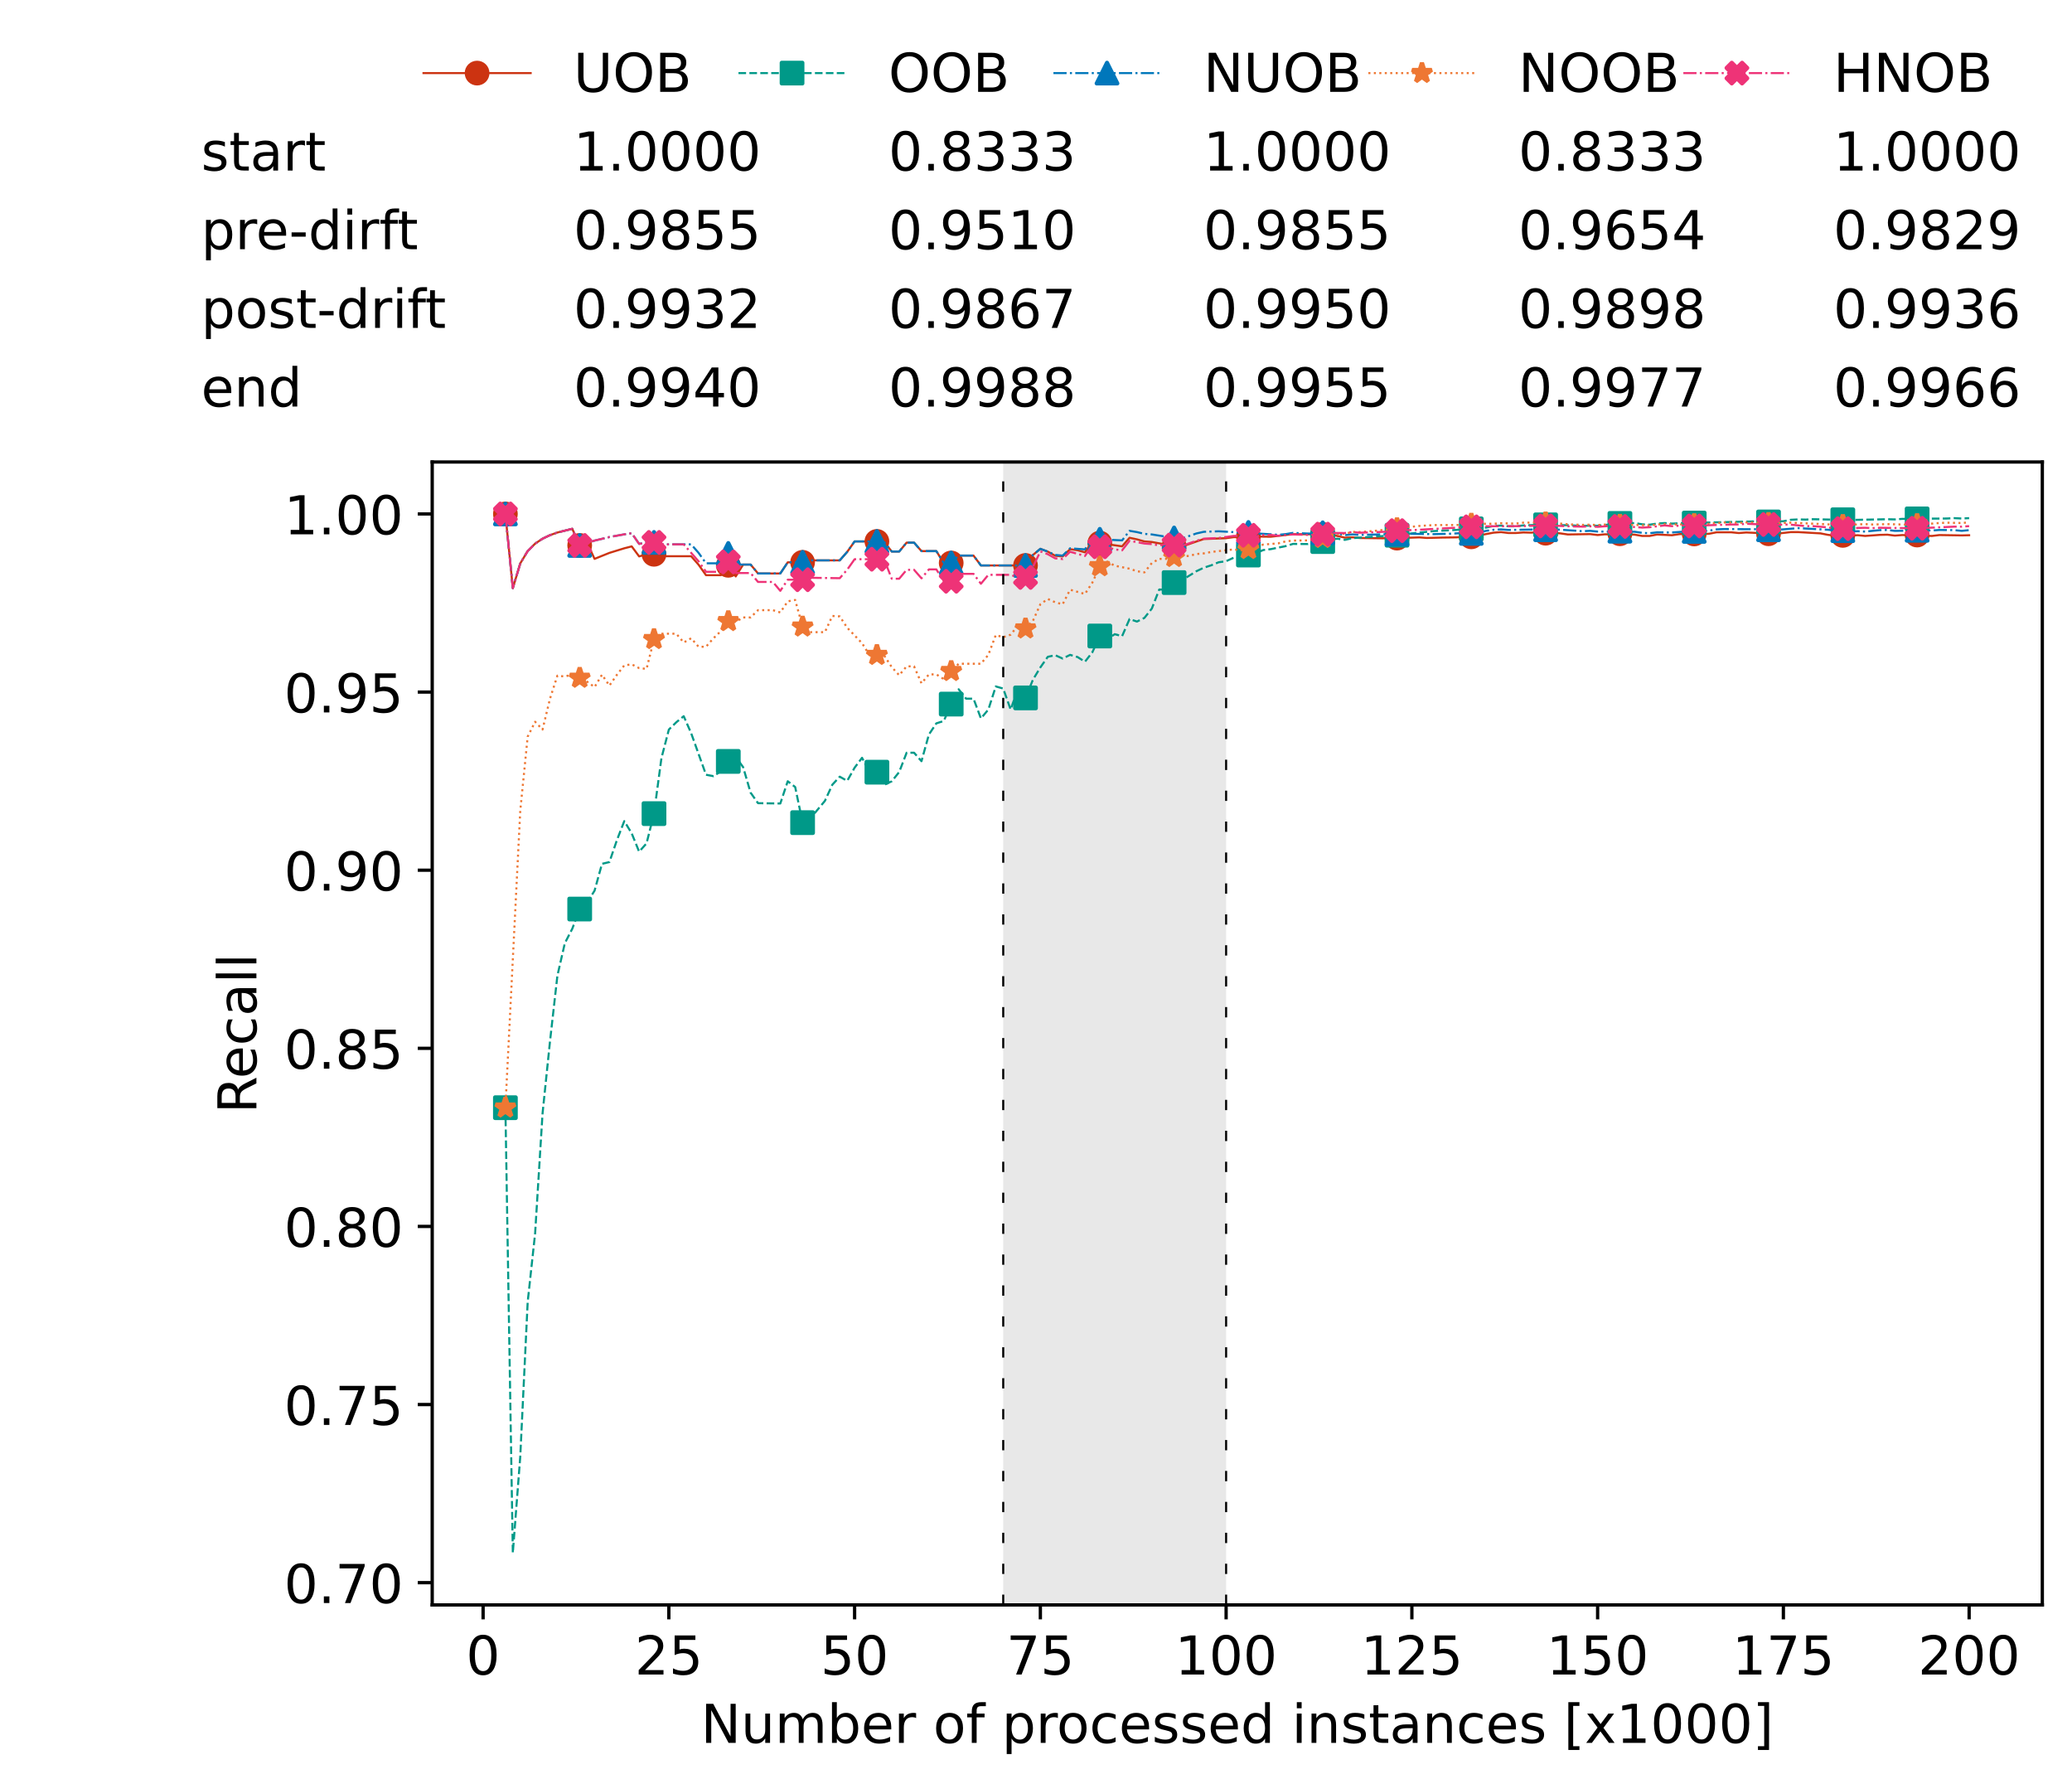 <?xml version="1.0" encoding="utf-8" standalone="no"?>
<!DOCTYPE svg PUBLIC "-//W3C//DTD SVG 1.1//EN"
  "http://www.w3.org/Graphics/SVG/1.1/DTD/svg11.dtd">
<!-- Created with matplotlib (https://matplotlib.org/) -->
<svg height="432.615pt" version="1.1" viewBox="0 0 502.65 432.615" width="502.65pt" xmlns="http://www.w3.org/2000/svg" xmlns:xlink="http://www.w3.org/1999/xlink">
 <defs>
  <style type="text/css">*{stroke-linecap:butt;stroke-linejoin:round;}</style>
 </defs>
 <g id="figure_1">
  <g id="patch_1">
   <path d="M 0 432.615 
L 502.65 432.615 
L 502.65 0 
L 0 0 
z
" style="fill:#ffffff;"/>
  </g>
  <g id="axes_1">
   <g id="patch_2">
    <path d="M 104.85 389.252 
L 495.45 389.252 
L 495.45 112.052 
L 104.85 112.052 
z
" style="fill:#ffffff;"/>
   </g>
   <g id="patch_3">
    <path clip-path="url(#p0cf898e3f0)" d="M 297.446 389.252 
L 297.446 112.052 
L 243.372 112.052 
L 243.372 389.252 
z
" style="fill:#d3d3d3;opacity:0.5;"/>
   </g>
   <g id="matplotlib.axis_1">
    <g id="xtick_1">
     <g id="line2d_1">
      <defs>
       <path d="M 0 0 
L 0 3.5 
" id="m8ad12ab551" style="stroke:#000000;stroke-width:0.8;"/>
      </defs>
      <g>
       <use style="stroke:#000000;stroke-width:0.8;" x="117.197" xlink:href="#m8ad12ab551" y="389.252"/>
      </g>
     </g>
     <g id="text_1">
      <!-- 0 -->
      <g transform="translate(113.061 406.13)scale(0.13 -0.13)">
       <defs>
        <path d="M 31.781 66.406 
Q 24.172 66.406 20.328 58.906 
Q 16.5 51.422 16.5 36.375 
Q 16.5 21.391 20.328 13.891 
Q 24.172 6.391 31.781 6.391 
Q 39.453 6.391 43.281 13.891 
Q 47.125 21.391 47.125 36.375 
Q 47.125 51.422 43.281 58.906 
Q 39.453 66.406 31.781 66.406 
z
M 31.781 74.219 
Q 44.047 74.219 50.516 64.516 
Q 56.984 54.828 56.984 36.375 
Q 56.984 17.969 50.516 8.266 
Q 44.047 -1.422 31.781 -1.422 
Q 19.531 -1.422 13.062 8.266 
Q 6.594 17.969 6.594 36.375 
Q 6.594 54.828 13.062 64.516 
Q 19.531 74.219 31.781 74.219 
z
" id="DejaVuSans-48"/>
       </defs>
       <use xlink:href="#DejaVuSans-48"/>
      </g>
     </g>
    </g>
    <g id="xtick_2">
     <g id="line2d_2">
      <g>
       <use style="stroke:#000000;stroke-width:0.8;" x="162.259" xlink:href="#m8ad12ab551" y="389.252"/>
      </g>
     </g>
     <g id="text_2">
      <!-- 25 -->
      <g transform="translate(153.988 406.13)scale(0.13 -0.13)">
       <defs>
        <path d="M 19.188 8.297 
L 53.609 8.297 
L 53.609 0 
L 7.328 0 
L 7.328 8.297 
Q 12.938 14.109 22.625 23.891 
Q 32.328 33.688 34.812 36.531 
Q 39.547 41.844 41.422 45.531 
Q 43.312 49.219 43.312 52.781 
Q 43.312 58.594 39.234 62.25 
Q 35.156 65.922 28.609 65.922 
Q 23.969 65.922 18.812 64.312 
Q 13.672 62.703 7.812 59.422 
L 7.812 69.391 
Q 13.766 71.781 18.938 73 
Q 24.125 74.219 28.422 74.219 
Q 39.75 74.219 46.484 68.547 
Q 53.219 62.891 53.219 53.422 
Q 53.219 48.922 51.531 44.891 
Q 49.859 40.875 45.406 35.406 
Q 44.188 33.984 37.641 27.219 
Q 31.109 20.453 19.188 8.297 
z
" id="DejaVuSans-50"/>
        <path d="M 10.797 72.906 
L 49.516 72.906 
L 49.516 64.594 
L 19.828 64.594 
L 19.828 46.734 
Q 21.969 47.469 24.109 47.828 
Q 26.266 48.188 28.422 48.188 
Q 40.625 48.188 47.75 41.5 
Q 54.891 34.812 54.891 23.391 
Q 54.891 11.625 47.562 5.094 
Q 40.234 -1.422 26.906 -1.422 
Q 22.312 -1.422 17.547 -0.641 
Q 12.797 0.141 7.719 1.703 
L 7.719 11.625 
Q 12.109 9.234 16.797 8.062 
Q 21.484 6.891 26.703 6.891 
Q 35.156 6.891 40.078 11.328 
Q 45.016 15.766 45.016 23.391 
Q 45.016 31 40.078 35.438 
Q 35.156 39.891 26.703 39.891 
Q 22.75 39.891 18.812 39.016 
Q 14.891 38.141 10.797 36.281 
z
" id="DejaVuSans-53"/>
       </defs>
       <use xlink:href="#DejaVuSans-50"/>
       <use x="63.623" xlink:href="#DejaVuSans-53"/>
      </g>
     </g>
    </g>
    <g id="xtick_3">
     <g id="line2d_3">
      <g>
       <use style="stroke:#000000;stroke-width:0.8;" x="207.322" xlink:href="#m8ad12ab551" y="389.252"/>
      </g>
     </g>
     <g id="text_3">
      <!-- 50 -->
      <g transform="translate(199.05 406.13)scale(0.13 -0.13)">
       <use xlink:href="#DejaVuSans-53"/>
       <use x="63.623" xlink:href="#DejaVuSans-48"/>
      </g>
     </g>
    </g>
    <g id="xtick_4">
     <g id="line2d_4">
      <g>
       <use style="stroke:#000000;stroke-width:0.8;" x="252.384" xlink:href="#m8ad12ab551" y="389.252"/>
      </g>
     </g>
     <g id="text_4">
      <!-- 75 -->
      <g transform="translate(244.113 406.13)scale(0.13 -0.13)">
       <defs>
        <path d="M 8.203 72.906 
L 55.078 72.906 
L 55.078 68.703 
L 28.609 0 
L 18.312 0 
L 43.219 64.594 
L 8.203 64.594 
z
" id="DejaVuSans-55"/>
       </defs>
       <use xlink:href="#DejaVuSans-55"/>
       <use x="63.623" xlink:href="#DejaVuSans-53"/>
      </g>
     </g>
    </g>
    <g id="xtick_5">
     <g id="line2d_5">
      <g>
       <use style="stroke:#000000;stroke-width:0.8;" x="297.446" xlink:href="#m8ad12ab551" y="389.252"/>
      </g>
     </g>
     <g id="text_5">
      <!-- 100 -->
      <g transform="translate(285.039 406.13)scale(0.13 -0.13)">
       <defs>
        <path d="M 12.406 8.297 
L 28.516 8.297 
L 28.516 63.922 
L 10.984 60.406 
L 10.984 69.391 
L 28.422 72.906 
L 38.281 72.906 
L 38.281 8.297 
L 54.391 8.297 
L 54.391 0 
L 12.406 0 
z
" id="DejaVuSans-49"/>
       </defs>
       <use xlink:href="#DejaVuSans-49"/>
       <use x="63.623" xlink:href="#DejaVuSans-48"/>
       <use x="127.246" xlink:href="#DejaVuSans-48"/>
      </g>
     </g>
    </g>
    <g id="xtick_6">
     <g id="line2d_6">
      <g>
       <use style="stroke:#000000;stroke-width:0.8;" x="342.509" xlink:href="#m8ad12ab551" y="389.252"/>
      </g>
     </g>
     <g id="text_6">
      <!-- 125 -->
      <g transform="translate(330.102 406.13)scale(0.13 -0.13)">
       <use xlink:href="#DejaVuSans-49"/>
       <use x="63.623" xlink:href="#DejaVuSans-50"/>
       <use x="127.246" xlink:href="#DejaVuSans-53"/>
      </g>
     </g>
    </g>
    <g id="xtick_7">
     <g id="line2d_7">
      <g>
       <use style="stroke:#000000;stroke-width:0.8;" x="387.571" xlink:href="#m8ad12ab551" y="389.252"/>
      </g>
     </g>
     <g id="text_7">
      <!-- 150 -->
      <g transform="translate(375.164 406.13)scale(0.13 -0.13)">
       <use xlink:href="#DejaVuSans-49"/>
       <use x="63.623" xlink:href="#DejaVuSans-53"/>
       <use x="127.246" xlink:href="#DejaVuSans-48"/>
      </g>
     </g>
    </g>
    <g id="xtick_8">
     <g id="line2d_8">
      <g>
       <use style="stroke:#000000;stroke-width:0.8;" x="432.633" xlink:href="#m8ad12ab551" y="389.252"/>
      </g>
     </g>
     <g id="text_8">
      <!-- 175 -->
      <g transform="translate(420.226 406.13)scale(0.13 -0.13)">
       <use xlink:href="#DejaVuSans-49"/>
       <use x="63.623" xlink:href="#DejaVuSans-55"/>
       <use x="127.246" xlink:href="#DejaVuSans-53"/>
      </g>
     </g>
    </g>
    <g id="xtick_9">
     <g id="line2d_9">
      <g>
       <use style="stroke:#000000;stroke-width:0.8;" x="477.695" xlink:href="#m8ad12ab551" y="389.252"/>
      </g>
     </g>
     <g id="text_9">
      <!-- 200 -->
      <g transform="translate(465.289 406.13)scale(0.13 -0.13)">
       <use xlink:href="#DejaVuSans-50"/>
       <use x="63.623" xlink:href="#DejaVuSans-48"/>
       <use x="127.246" xlink:href="#DejaVuSans-48"/>
      </g>
     </g>
    </g>
    <g id="text_10">
     <!-- Number of processed instances [x1000] -->
     <g transform="translate(170.025 422.711)scale(0.13 -0.13)">
      <defs>
       <path d="M 9.812 72.906 
L 23.094 72.906 
L 55.422 11.922 
L 55.422 72.906 
L 64.984 72.906 
L 64.984 0 
L 51.703 0 
L 19.391 60.984 
L 19.391 0 
L 9.812 0 
z
" id="DejaVuSans-78"/>
       <path d="M 8.5 21.578 
L 8.5 54.688 
L 17.484 54.688 
L 17.484 21.922 
Q 17.484 14.156 20.5 10.266 
Q 23.531 6.391 29.594 6.391 
Q 36.859 6.391 41.078 11.031 
Q 45.312 15.672 45.312 23.688 
L 45.312 54.688 
L 54.297 54.688 
L 54.297 0 
L 45.312 0 
L 45.312 8.406 
Q 42.047 3.422 37.719 1 
Q 33.406 -1.422 27.688 -1.422 
Q 18.266 -1.422 13.375 4.438 
Q 8.5 10.297 8.5 21.578 
z
M 31.109 56 
z
" id="DejaVuSans-117"/>
       <path d="M 52 44.188 
Q 55.375 50.25 60.062 53.125 
Q 64.75 56 71.094 56 
Q 79.641 56 84.281 50.016 
Q 88.922 44.047 88.922 33.016 
L 88.922 0 
L 79.891 0 
L 79.891 32.719 
Q 79.891 40.578 77.094 44.375 
Q 74.312 48.188 68.609 48.188 
Q 61.625 48.188 57.562 43.547 
Q 53.516 38.922 53.516 30.906 
L 53.516 0 
L 44.484 0 
L 44.484 32.719 
Q 44.484 40.625 41.703 44.406 
Q 38.922 48.188 33.109 48.188 
Q 26.219 48.188 22.156 43.531 
Q 18.109 38.875 18.109 30.906 
L 18.109 0 
L 9.078 0 
L 9.078 54.688 
L 18.109 54.688 
L 18.109 46.188 
Q 21.188 51.219 25.484 53.609 
Q 29.781 56 35.688 56 
Q 41.656 56 45.828 52.969 
Q 50 49.953 52 44.188 
z
" id="DejaVuSans-109"/>
       <path d="M 48.688 27.297 
Q 48.688 37.203 44.609 42.844 
Q 40.531 48.484 33.406 48.484 
Q 26.266 48.484 22.188 42.844 
Q 18.109 37.203 18.109 27.297 
Q 18.109 17.391 22.188 11.75 
Q 26.266 6.109 33.406 6.109 
Q 40.531 6.109 44.609 11.75 
Q 48.688 17.391 48.688 27.297 
z
M 18.109 46.391 
Q 20.953 51.266 25.266 53.625 
Q 29.594 56 35.594 56 
Q 45.562 56 51.781 48.094 
Q 58.016 40.188 58.016 27.297 
Q 58.016 14.406 51.781 6.484 
Q 45.562 -1.422 35.594 -1.422 
Q 29.594 -1.422 25.266 0.953 
Q 20.953 3.328 18.109 8.203 
L 18.109 0 
L 9.078 0 
L 9.078 75.984 
L 18.109 75.984 
z
" id="DejaVuSans-98"/>
       <path d="M 56.203 29.594 
L 56.203 25.203 
L 14.891 25.203 
Q 15.484 15.922 20.484 11.062 
Q 25.484 6.203 34.422 6.203 
Q 39.594 6.203 44.453 7.469 
Q 49.312 8.734 54.109 11.281 
L 54.109 2.781 
Q 49.266 0.734 44.188 -0.344 
Q 39.109 -1.422 33.891 -1.422 
Q 20.797 -1.422 13.156 6.188 
Q 5.516 13.812 5.516 26.812 
Q 5.516 40.234 12.766 48.109 
Q 20.016 56 32.328 56 
Q 43.359 56 49.781 48.891 
Q 56.203 41.797 56.203 29.594 
z
M 47.219 32.234 
Q 47.125 39.594 43.094 43.984 
Q 39.062 48.391 32.422 48.391 
Q 24.906 48.391 20.391 44.141 
Q 15.875 39.891 15.188 32.172 
z
" id="DejaVuSans-101"/>
       <path d="M 41.109 46.297 
Q 39.594 47.172 37.812 47.578 
Q 36.031 48 33.891 48 
Q 26.266 48 22.188 43.047 
Q 18.109 38.094 18.109 28.812 
L 18.109 0 
L 9.078 0 
L 9.078 54.688 
L 18.109 54.688 
L 18.109 46.188 
Q 20.953 51.172 25.484 53.578 
Q 30.031 56 36.531 56 
Q 37.453 56 38.578 55.875 
Q 39.703 55.766 41.062 55.516 
z
" id="DejaVuSans-114"/>
       <path id="DejaVuSans-32"/>
       <path d="M 30.609 48.391 
Q 23.391 48.391 19.188 42.75 
Q 14.984 37.109 14.984 27.297 
Q 14.984 17.484 19.156 11.844 
Q 23.344 6.203 30.609 6.203 
Q 37.797 6.203 41.984 11.859 
Q 46.188 17.531 46.188 27.297 
Q 46.188 37.016 41.984 42.703 
Q 37.797 48.391 30.609 48.391 
z
M 30.609 56 
Q 42.328 56 49.016 48.375 
Q 55.719 40.766 55.719 27.297 
Q 55.719 13.875 49.016 6.219 
Q 42.328 -1.422 30.609 -1.422 
Q 18.844 -1.422 12.172 6.219 
Q 5.516 13.875 5.516 27.297 
Q 5.516 40.766 12.172 48.375 
Q 18.844 56 30.609 56 
z
" id="DejaVuSans-111"/>
       <path d="M 37.109 75.984 
L 37.109 68.5 
L 28.516 68.5 
Q 23.688 68.5 21.797 66.547 
Q 19.922 64.594 19.922 59.516 
L 19.922 54.688 
L 34.719 54.688 
L 34.719 47.703 
L 19.922 47.703 
L 19.922 0 
L 10.891 0 
L 10.891 47.703 
L 2.297 47.703 
L 2.297 54.688 
L 10.891 54.688 
L 10.891 58.5 
Q 10.891 67.625 15.141 71.797 
Q 19.391 75.984 28.609 75.984 
z
" id="DejaVuSans-102"/>
       <path d="M 18.109 8.203 
L 18.109 -20.797 
L 9.078 -20.797 
L 9.078 54.688 
L 18.109 54.688 
L 18.109 46.391 
Q 20.953 51.266 25.266 53.625 
Q 29.594 56 35.594 56 
Q 45.562 56 51.781 48.094 
Q 58.016 40.188 58.016 27.297 
Q 58.016 14.406 51.781 6.484 
Q 45.562 -1.422 35.594 -1.422 
Q 29.594 -1.422 25.266 0.953 
Q 20.953 3.328 18.109 8.203 
z
M 48.688 27.297 
Q 48.688 37.203 44.609 42.844 
Q 40.531 48.484 33.406 48.484 
Q 26.266 48.484 22.188 42.844 
Q 18.109 37.203 18.109 27.297 
Q 18.109 17.391 22.188 11.75 
Q 26.266 6.109 33.406 6.109 
Q 40.531 6.109 44.609 11.75 
Q 48.688 17.391 48.688 27.297 
z
" id="DejaVuSans-112"/>
       <path d="M 48.781 52.594 
L 48.781 44.188 
Q 44.969 46.297 41.141 47.344 
Q 37.312 48.391 33.406 48.391 
Q 24.656 48.391 19.812 42.844 
Q 14.984 37.312 14.984 27.297 
Q 14.984 17.281 19.812 11.734 
Q 24.656 6.203 33.406 6.203 
Q 37.312 6.203 41.141 7.25 
Q 44.969 8.297 48.781 10.406 
L 48.781 2.094 
Q 45.016 0.344 40.984 -0.531 
Q 36.969 -1.422 32.422 -1.422 
Q 20.062 -1.422 12.781 6.344 
Q 5.516 14.109 5.516 27.297 
Q 5.516 40.672 12.859 48.328 
Q 20.219 56 33.016 56 
Q 37.156 56 41.109 55.141 
Q 45.062 54.297 48.781 52.594 
z
" id="DejaVuSans-99"/>
       <path d="M 44.281 53.078 
L 44.281 44.578 
Q 40.484 46.531 36.375 47.5 
Q 32.281 48.484 27.875 48.484 
Q 21.188 48.484 17.844 46.438 
Q 14.5 44.391 14.5 40.281 
Q 14.5 37.156 16.891 35.375 
Q 19.281 33.594 26.516 31.984 
L 29.594 31.297 
Q 39.156 29.25 43.188 25.516 
Q 47.219 21.781 47.219 15.094 
Q 47.219 7.469 41.188 3.016 
Q 35.156 -1.422 24.609 -1.422 
Q 20.219 -1.422 15.453 -0.562 
Q 10.688 0.297 5.422 2 
L 5.422 11.281 
Q 10.406 8.688 15.234 7.391 
Q 20.062 6.109 24.812 6.109 
Q 31.156 6.109 34.562 8.281 
Q 37.984 10.453 37.984 14.406 
Q 37.984 18.062 35.516 20.016 
Q 33.062 21.969 24.703 23.781 
L 21.578 24.516 
Q 13.234 26.266 9.516 29.906 
Q 5.812 33.547 5.812 39.891 
Q 5.812 47.609 11.281 51.797 
Q 16.75 56 26.812 56 
Q 31.781 56 36.172 55.266 
Q 40.578 54.547 44.281 53.078 
z
" id="DejaVuSans-115"/>
       <path d="M 45.406 46.391 
L 45.406 75.984 
L 54.391 75.984 
L 54.391 0 
L 45.406 0 
L 45.406 8.203 
Q 42.578 3.328 38.25 0.953 
Q 33.938 -1.422 27.875 -1.422 
Q 17.969 -1.422 11.734 6.484 
Q 5.516 14.406 5.516 27.297 
Q 5.516 40.188 11.734 48.094 
Q 17.969 56 27.875 56 
Q 33.938 56 38.25 53.625 
Q 42.578 51.266 45.406 46.391 
z
M 14.797 27.297 
Q 14.797 17.391 18.875 11.75 
Q 22.953 6.109 30.078 6.109 
Q 37.203 6.109 41.297 11.75 
Q 45.406 17.391 45.406 27.297 
Q 45.406 37.203 41.297 42.844 
Q 37.203 48.484 30.078 48.484 
Q 22.953 48.484 18.875 42.844 
Q 14.797 37.203 14.797 27.297 
z
" id="DejaVuSans-100"/>
       <path d="M 9.422 54.688 
L 18.406 54.688 
L 18.406 0 
L 9.422 0 
z
M 9.422 75.984 
L 18.406 75.984 
L 18.406 64.594 
L 9.422 64.594 
z
" id="DejaVuSans-105"/>
       <path d="M 54.891 33.016 
L 54.891 0 
L 45.906 0 
L 45.906 32.719 
Q 45.906 40.484 42.875 44.328 
Q 39.844 48.188 33.797 48.188 
Q 26.516 48.188 22.312 43.547 
Q 18.109 38.922 18.109 30.906 
L 18.109 0 
L 9.078 0 
L 9.078 54.688 
L 18.109 54.688 
L 18.109 46.188 
Q 21.344 51.125 25.703 53.562 
Q 30.078 56 35.797 56 
Q 45.219 56 50.047 50.172 
Q 54.891 44.344 54.891 33.016 
z
" id="DejaVuSans-110"/>
       <path d="M 18.312 70.219 
L 18.312 54.688 
L 36.812 54.688 
L 36.812 47.703 
L 18.312 47.703 
L 18.312 18.016 
Q 18.312 11.328 20.141 9.422 
Q 21.969 7.516 27.594 7.516 
L 36.812 7.516 
L 36.812 0 
L 27.594 0 
Q 17.188 0 13.234 3.875 
Q 9.281 7.766 9.281 18.016 
L 9.281 47.703 
L 2.688 47.703 
L 2.688 54.688 
L 9.281 54.688 
L 9.281 70.219 
z
" id="DejaVuSans-116"/>
       <path d="M 34.281 27.484 
Q 23.391 27.484 19.188 25 
Q 14.984 22.516 14.984 16.5 
Q 14.984 11.719 18.141 8.906 
Q 21.297 6.109 26.703 6.109 
Q 34.188 6.109 38.703 11.406 
Q 43.219 16.703 43.219 25.484 
L 43.219 27.484 
z
M 52.203 31.203 
L 52.203 0 
L 43.219 0 
L 43.219 8.297 
Q 40.141 3.328 35.547 0.953 
Q 30.953 -1.422 24.312 -1.422 
Q 15.922 -1.422 10.953 3.297 
Q 6 8.016 6 15.922 
Q 6 25.141 12.172 29.828 
Q 18.359 34.516 30.609 34.516 
L 43.219 34.516 
L 43.219 35.406 
Q 43.219 41.609 39.141 45 
Q 35.062 48.391 27.688 48.391 
Q 23 48.391 18.547 47.266 
Q 14.109 46.141 10.016 43.891 
L 10.016 52.203 
Q 14.938 54.109 19.578 55.047 
Q 24.219 56 28.609 56 
Q 40.484 56 46.344 49.844 
Q 52.203 43.703 52.203 31.203 
z
" id="DejaVuSans-97"/>
       <path d="M 8.594 75.984 
L 29.297 75.984 
L 29.297 69 
L 17.578 69 
L 17.578 -6.203 
L 29.297 -6.203 
L 29.297 -13.188 
L 8.594 -13.188 
z
" id="DejaVuSans-91"/>
       <path d="M 54.891 54.688 
L 35.109 28.078 
L 55.906 0 
L 45.312 0 
L 29.391 21.484 
L 13.484 0 
L 2.875 0 
L 24.125 28.609 
L 4.688 54.688 
L 15.281 54.688 
L 29.781 35.203 
L 44.281 54.688 
z
" id="DejaVuSans-120"/>
       <path d="M 30.422 75.984 
L 30.422 -13.188 
L 9.719 -13.188 
L 9.719 -6.203 
L 21.391 -6.203 
L 21.391 69 
L 9.719 69 
L 9.719 75.984 
z
" id="DejaVuSans-93"/>
      </defs>
      <use xlink:href="#DejaVuSans-78"/>
      <use x="74.805" xlink:href="#DejaVuSans-117"/>
      <use x="138.184" xlink:href="#DejaVuSans-109"/>
      <use x="235.596" xlink:href="#DejaVuSans-98"/>
      <use x="299.072" xlink:href="#DejaVuSans-101"/>
      <use x="360.596" xlink:href="#DejaVuSans-114"/>
      <use x="401.709" xlink:href="#DejaVuSans-32"/>
      <use x="433.496" xlink:href="#DejaVuSans-111"/>
      <use x="494.678" xlink:href="#DejaVuSans-102"/>
      <use x="529.883" xlink:href="#DejaVuSans-32"/>
      <use x="561.67" xlink:href="#DejaVuSans-112"/>
      <use x="625.146" xlink:href="#DejaVuSans-114"/>
      <use x="664.01" xlink:href="#DejaVuSans-111"/>
      <use x="725.191" xlink:href="#DejaVuSans-99"/>
      <use x="780.172" xlink:href="#DejaVuSans-101"/>
      <use x="841.695" xlink:href="#DejaVuSans-115"/>
      <use x="893.795" xlink:href="#DejaVuSans-115"/>
      <use x="945.895" xlink:href="#DejaVuSans-101"/>
      <use x="1007.418" xlink:href="#DejaVuSans-100"/>
      <use x="1070.895" xlink:href="#DejaVuSans-32"/>
      <use x="1102.682" xlink:href="#DejaVuSans-105"/>
      <use x="1130.465" xlink:href="#DejaVuSans-110"/>
      <use x="1193.844" xlink:href="#DejaVuSans-115"/>
      <use x="1245.943" xlink:href="#DejaVuSans-116"/>
      <use x="1285.152" xlink:href="#DejaVuSans-97"/>
      <use x="1346.432" xlink:href="#DejaVuSans-110"/>
      <use x="1409.811" xlink:href="#DejaVuSans-99"/>
      <use x="1464.791" xlink:href="#DejaVuSans-101"/>
      <use x="1526.314" xlink:href="#DejaVuSans-115"/>
      <use x="1578.414" xlink:href="#DejaVuSans-32"/>
      <use x="1610.201" xlink:href="#DejaVuSans-91"/>
      <use x="1649.215" xlink:href="#DejaVuSans-120"/>
      <use x="1708.395" xlink:href="#DejaVuSans-49"/>
      <use x="1772.018" xlink:href="#DejaVuSans-48"/>
      <use x="1835.641" xlink:href="#DejaVuSans-48"/>
      <use x="1899.264" xlink:href="#DejaVuSans-48"/>
      <use x="1962.887" xlink:href="#DejaVuSans-93"/>
     </g>
    </g>
   </g>
   <g id="matplotlib.axis_2">
    <g id="ytick_1">
     <g id="line2d_10">
      <defs>
       <path d="M 0 0 
L -3.5 0 
" id="mf5ee10f273" style="stroke:#000000;stroke-width:0.8;"/>
      </defs>
      <g>
       <use style="stroke:#000000;stroke-width:0.8;" x="104.85" xlink:href="#mf5ee10f273" y="383.852"/>
      </g>
     </g>
     <g id="text_11">
      <!-- 0.70 -->
      <g transform="translate(68.905 388.791)scale(0.13 -0.13)">
       <defs>
        <path d="M 10.688 12.406 
L 21 12.406 
L 21 0 
L 10.688 0 
z
" id="DejaVuSans-46"/>
       </defs>
       <use xlink:href="#DejaVuSans-48"/>
       <use x="63.623" xlink:href="#DejaVuSans-46"/>
       <use x="95.41" xlink:href="#DejaVuSans-55"/>
       <use x="159.033" xlink:href="#DejaVuSans-48"/>
      </g>
     </g>
    </g>
    <g id="ytick_2">
     <g id="line2d_11">
      <g>
       <use style="stroke:#000000;stroke-width:0.8;" x="104.85" xlink:href="#mf5ee10f273" y="340.652"/>
      </g>
     </g>
     <g id="text_12">
      <!-- 0.75 -->
      <g transform="translate(68.905 345.591)scale(0.13 -0.13)">
       <use xlink:href="#DejaVuSans-48"/>
       <use x="63.623" xlink:href="#DejaVuSans-46"/>
       <use x="95.41" xlink:href="#DejaVuSans-55"/>
       <use x="159.033" xlink:href="#DejaVuSans-53"/>
      </g>
     </g>
    </g>
    <g id="ytick_3">
     <g id="line2d_12">
      <g>
       <use style="stroke:#000000;stroke-width:0.8;" x="104.85" xlink:href="#mf5ee10f273" y="297.452"/>
      </g>
     </g>
     <g id="text_13">
      <!-- 0.80 -->
      <g transform="translate(68.905 302.391)scale(0.13 -0.13)">
       <defs>
        <path d="M 31.781 34.625 
Q 24.75 34.625 20.719 30.859 
Q 16.703 27.094 16.703 20.516 
Q 16.703 13.922 20.719 10.156 
Q 24.75 6.391 31.781 6.391 
Q 38.812 6.391 42.859 10.172 
Q 46.922 13.969 46.922 20.516 
Q 46.922 27.094 42.891 30.859 
Q 38.875 34.625 31.781 34.625 
z
M 21.922 38.812 
Q 15.578 40.375 12.031 44.719 
Q 8.5 49.078 8.5 55.328 
Q 8.5 64.062 14.719 69.141 
Q 20.953 74.219 31.781 74.219 
Q 42.672 74.219 48.875 69.141 
Q 55.078 64.062 55.078 55.328 
Q 55.078 49.078 51.531 44.719 
Q 48 40.375 41.703 38.812 
Q 48.828 37.156 52.797 32.312 
Q 56.781 27.484 56.781 20.516 
Q 56.781 9.906 50.312 4.234 
Q 43.844 -1.422 31.781 -1.422 
Q 19.734 -1.422 13.25 4.234 
Q 6.781 9.906 6.781 20.516 
Q 6.781 27.484 10.781 32.312 
Q 14.797 37.156 21.922 38.812 
z
M 18.312 54.391 
Q 18.312 48.734 21.844 45.562 
Q 25.391 42.391 31.781 42.391 
Q 38.141 42.391 41.719 45.562 
Q 45.312 48.734 45.312 54.391 
Q 45.312 60.062 41.719 63.234 
Q 38.141 66.406 31.781 66.406 
Q 25.391 66.406 21.844 63.234 
Q 18.312 60.062 18.312 54.391 
z
" id="DejaVuSans-56"/>
       </defs>
       <use xlink:href="#DejaVuSans-48"/>
       <use x="63.623" xlink:href="#DejaVuSans-46"/>
       <use x="95.41" xlink:href="#DejaVuSans-56"/>
       <use x="159.033" xlink:href="#DejaVuSans-48"/>
      </g>
     </g>
    </g>
    <g id="ytick_4">
     <g id="line2d_13">
      <g>
       <use style="stroke:#000000;stroke-width:0.8;" x="104.85" xlink:href="#mf5ee10f273" y="254.252"/>
      </g>
     </g>
     <g id="text_14">
      <!-- 0.85 -->
      <g transform="translate(68.905 259.191)scale(0.13 -0.13)">
       <use xlink:href="#DejaVuSans-48"/>
       <use x="63.623" xlink:href="#DejaVuSans-46"/>
       <use x="95.41" xlink:href="#DejaVuSans-56"/>
       <use x="159.033" xlink:href="#DejaVuSans-53"/>
      </g>
     </g>
    </g>
    <g id="ytick_5">
     <g id="line2d_14">
      <g>
       <use style="stroke:#000000;stroke-width:0.8;" x="104.85" xlink:href="#mf5ee10f273" y="211.052"/>
      </g>
     </g>
     <g id="text_15">
      <!-- 0.90 -->
      <g transform="translate(68.905 215.991)scale(0.13 -0.13)">
       <defs>
        <path d="M 10.984 1.516 
L 10.984 10.5 
Q 14.703 8.734 18.5 7.812 
Q 22.312 6.891 25.984 6.891 
Q 35.75 6.891 40.891 13.453 
Q 46.047 20.016 46.781 33.406 
Q 43.953 29.203 39.594 26.953 
Q 35.25 24.703 29.984 24.703 
Q 19.047 24.703 12.672 31.312 
Q 6.297 37.938 6.297 49.422 
Q 6.297 60.641 12.938 67.422 
Q 19.578 74.219 30.609 74.219 
Q 43.266 74.219 49.922 64.516 
Q 56.594 54.828 56.594 36.375 
Q 56.594 19.141 48.406 8.859 
Q 40.234 -1.422 26.422 -1.422 
Q 22.703 -1.422 18.891 -0.688 
Q 15.094 0.047 10.984 1.516 
z
M 30.609 32.422 
Q 37.25 32.422 41.125 36.953 
Q 45.016 41.5 45.016 49.422 
Q 45.016 57.281 41.125 61.844 
Q 37.25 66.406 30.609 66.406 
Q 23.969 66.406 20.094 61.844 
Q 16.219 57.281 16.219 49.422 
Q 16.219 41.5 20.094 36.953 
Q 23.969 32.422 30.609 32.422 
z
" id="DejaVuSans-57"/>
       </defs>
       <use xlink:href="#DejaVuSans-48"/>
       <use x="63.623" xlink:href="#DejaVuSans-46"/>
       <use x="95.41" xlink:href="#DejaVuSans-57"/>
       <use x="159.033" xlink:href="#DejaVuSans-48"/>
      </g>
     </g>
    </g>
    <g id="ytick_6">
     <g id="line2d_15">
      <g>
       <use style="stroke:#000000;stroke-width:0.8;" x="104.85" xlink:href="#mf5ee10f273" y="167.852"/>
      </g>
     </g>
     <g id="text_16">
      <!-- 0.95 -->
      <g transform="translate(68.905 172.791)scale(0.13 -0.13)">
       <use xlink:href="#DejaVuSans-48"/>
       <use x="63.623" xlink:href="#DejaVuSans-46"/>
       <use x="95.41" xlink:href="#DejaVuSans-57"/>
       <use x="159.033" xlink:href="#DejaVuSans-53"/>
      </g>
     </g>
    </g>
    <g id="ytick_7">
     <g id="line2d_16">
      <g>
       <use style="stroke:#000000;stroke-width:0.8;" x="104.85" xlink:href="#mf5ee10f273" y="124.652"/>
      </g>
     </g>
     <g id="text_17">
      <!-- 1.00 -->
      <g transform="translate(68.905 129.591)scale(0.13 -0.13)">
       <use xlink:href="#DejaVuSans-49"/>
       <use x="63.623" xlink:href="#DejaVuSans-46"/>
       <use x="95.41" xlink:href="#DejaVuSans-48"/>
       <use x="159.033" xlink:href="#DejaVuSans-48"/>
      </g>
     </g>
    </g>
    <g id="text_18">
     <!-- Recall -->
     <g transform="translate(62.201 270.044)rotate(-90)scale(0.13 -0.13)">
      <defs>
       <path d="M 44.391 34.188 
Q 47.562 33.109 50.562 29.594 
Q 53.562 26.078 56.594 19.922 
L 66.609 0 
L 56 0 
L 46.688 18.703 
Q 43.062 26.031 39.672 28.422 
Q 36.281 30.812 30.422 30.812 
L 19.672 30.812 
L 19.672 0 
L 9.812 0 
L 9.812 72.906 
L 32.078 72.906 
Q 44.578 72.906 50.734 67.672 
Q 56.891 62.453 56.891 51.906 
Q 56.891 45.016 53.688 40.469 
Q 50.484 35.938 44.391 34.188 
z
M 19.672 64.797 
L 19.672 38.922 
L 32.078 38.922 
Q 39.203 38.922 42.844 42.219 
Q 46.484 45.516 46.484 51.906 
Q 46.484 58.297 42.844 61.547 
Q 39.203 64.797 32.078 64.797 
z
" id="DejaVuSans-82"/>
       <path d="M 9.422 75.984 
L 18.406 75.984 
L 18.406 0 
L 9.422 0 
z
" id="DejaVuSans-108"/>
      </defs>
      <use xlink:href="#DejaVuSans-82"/>
      <use x="64.982" xlink:href="#DejaVuSans-101"/>
      <use x="126.506" xlink:href="#DejaVuSans-99"/>
      <use x="181.486" xlink:href="#DejaVuSans-97"/>
      <use x="242.766" xlink:href="#DejaVuSans-108"/>
      <use x="270.549" xlink:href="#DejaVuSans-108"/>
     </g>
    </g>
   </g>
   <g id="line2d_17"/>
   <g id="line2d_18"/>
   <g id="line2d_19"/>
   <g id="line2d_20"/>
   <g id="line2d_21"/>
   <g id="line2d_22">
    <path clip-path="url(#p0cf898e3f0)" d="M 122.605 124.652 
L 124.407 142.652 
L 126.21 136.652 
L 128.012 133.652 
L 129.815 131.852 
L 131.617 130.652 
L 133.419 129.795 
L 135.222 129.152 
L 138.827 128.252 
L 140.629 132.288 
L 142.432 131.652 
L 144.234 135.544 
L 147.839 134.092 
L 151.444 132.981 
L 153.247 132.518 
L 155.049 134.947 
L 156.852 134.432 
L 158.654 134.432 
L 160.457 134.905 
L 167.667 134.905 
L 169.469 136.963 
L 171.272 139.504 
L 174.877 139.504 
L 176.679 137.104 
L 178.482 139.804 
L 180.284 136.924 
L 182.087 136.924 
L 183.889 139.084 
L 189.297 139.084 
L 191.099 136.384 
L 194.704 136.384 
L 196.507 135.91 
L 203.717 135.91 
L 205.519 133.853 
L 207.322 131.312 
L 212.729 131.312 
L 214.532 131.492 
L 216.334 133.765 
L 218.137 133.765 
L 219.939 131.605 
L 221.742 131.605 
L 223.544 133.663 
L 227.149 133.663 
L 228.952 136.543 
L 230.754 136.543 
L 232.557 134.743 
L 236.162 134.743 
L 237.964 137.143 
L 248.779 137.143 
L 250.581 134.598 
L 252.384 133.109 
L 254.186 133.788 
L 255.989 134.792 
L 257.791 134.956 
L 259.594 133.189 
L 261.396 133.45 
L 263.199 133.96 
L 265.001 131.31 
L 266.804 131.716 
L 272.211 132.506 
L 274.014 130.43 
L 275.816 130.811 
L 277.619 131.315 
L 279.421 131.451 
L 284.829 132.433 
L 286.631 132.591 
L 290.236 131.338 
L 292.039 130.733 
L 297.446 130.526 
L 299.249 130.282 
L 301.051 130.272 
L 302.854 130.086 
L 306.459 130.152 
L 308.261 130.176 
L 313.669 129.54 
L 320.879 129.615 
L 322.681 129.608 
L 326.286 130.407 
L 328.089 130.315 
L 329.891 130.485 
L 335.299 130.556 
L 338.904 130.512 
L 344.311 130.337 
L 346.114 130.469 
L 349.719 130.38 
L 353.324 130.331 
L 355.126 130.2 
L 356.928 130.2 
L 362.336 129.188 
L 364.138 129.056 
L 365.941 129.273 
L 367.743 129.272 
L 369.546 129.139 
L 371.348 129.186 
L 373.151 129.098 
L 374.953 129.319 
L 376.756 129.232 
L 378.558 129.365 
L 380.361 129.629 
L 385.768 129.538 
L 387.571 129.762 
L 389.373 129.586 
L 391.176 129.63 
L 392.978 129.454 
L 396.583 129.675 
L 398.386 129.988 
L 400.188 129.988 
L 401.991 129.637 
L 405.596 129.813 
L 407.398 129.548 
L 409.201 129.46 
L 412.806 129.542 
L 414.608 129.453 
L 416.411 129.101 
L 420.016 129.103 
L 421.818 129.28 
L 423.621 129.143 
L 430.831 129.457 
L 434.436 129.054 
L 436.238 129.053 
L 441.646 129.363 
L 443.448 129.716 
L 445.251 129.935 
L 447.053 129.85 
L 448.856 129.897 
L 450.658 129.807 
L 452.461 129.984 
L 456.066 129.723 
L 457.868 129.679 
L 459.671 129.902 
L 461.473 129.768 
L 468.683 129.986 
L 470.485 129.767 
L 475.893 129.855 
L 477.695 129.812 
L 477.695 129.812 
" style="fill:none;stroke:#cc3311;stroke-linecap:square;stroke-width:0.5;"/>
    <defs>
     <path d="M 0 2.5 
C 0.663 2.5 1.299 2.237 1.768 1.768 
C 2.237 1.299 2.5 0.663 2.5 0 
C 2.5 -0.663 2.237 -1.299 1.768 -1.768 
C 1.299 -2.237 0.663 -2.5 0 -2.5 
C -0.663 -2.5 -1.299 -2.237 -1.768 -1.768 
C -2.237 -1.299 -2.5 -0.663 -2.5 0 
C -2.5 0.663 -2.237 1.299 -1.768 1.768 
C -1.299 2.237 -0.663 2.5 0 2.5 
z
" id="m59de224904" style="stroke:#cc3311;"/>
    </defs>
    <g clip-path="url(#p0cf898e3f0)">
     <use style="fill:#cc3311;stroke:#cc3311;" x="122.605" xlink:href="#m59de224904" y="124.652"/>
     <use style="fill:#cc3311;stroke:#cc3311;" x="140.629" xlink:href="#m59de224904" y="132.288"/>
     <use style="fill:#cc3311;stroke:#cc3311;" x="158.654" xlink:href="#m59de224904" y="134.432"/>
     <use style="fill:#cc3311;stroke:#cc3311;" x="176.679" xlink:href="#m59de224904" y="137.104"/>
     <use style="fill:#cc3311;stroke:#cc3311;" x="194.704" xlink:href="#m59de224904" y="136.384"/>
     <use style="fill:#cc3311;stroke:#cc3311;" x="212.729" xlink:href="#m59de224904" y="131.312"/>
     <use style="fill:#cc3311;stroke:#cc3311;" x="230.754" xlink:href="#m59de224904" y="136.543"/>
     <use style="fill:#cc3311;stroke:#cc3311;" x="248.779" xlink:href="#m59de224904" y="137.143"/>
     <use style="fill:#cc3311;stroke:#cc3311;" x="266.804" xlink:href="#m59de224904" y="131.716"/>
     <use style="fill:#cc3311;stroke:#cc3311;" x="284.829" xlink:href="#m59de224904" y="132.433"/>
     <use style="fill:#cc3311;stroke:#cc3311;" x="302.854" xlink:href="#m59de224904" y="130.086"/>
     <use style="fill:#cc3311;stroke:#cc3311;" x="320.879" xlink:href="#m59de224904" y="129.615"/>
     <use style="fill:#cc3311;stroke:#cc3311;" x="338.904" xlink:href="#m59de224904" y="130.512"/>
     <use style="fill:#cc3311;stroke:#cc3311;" x="356.928" xlink:href="#m59de224904" y="130.2"/>
     <use style="fill:#cc3311;stroke:#cc3311;" x="374.953" xlink:href="#m59de224904" y="129.319"/>
     <use style="fill:#cc3311;stroke:#cc3311;" x="392.978" xlink:href="#m59de224904" y="129.454"/>
     <use style="fill:#cc3311;stroke:#cc3311;" x="411.003" xlink:href="#m59de224904" y="129.5"/>
     <use style="fill:#cc3311;stroke:#cc3311;" x="429.028" xlink:href="#m59de224904" y="129.456"/>
     <use style="fill:#cc3311;stroke:#cc3311;" x="447.053" xlink:href="#m59de224904" y="129.85"/>
     <use style="fill:#cc3311;stroke:#cc3311;" x="465.078" xlink:href="#m59de224904" y="129.765"/>
    </g>
   </g>
   <g id="line2d_23"/>
   <g id="line2d_24"/>
   <g id="line2d_25"/>
   <g id="line2d_26"/>
   <g id="line2d_27">
    <path clip-path="url(#p0cf898e3f0)" d="M 122.605 268.652 
L 124.407 376.652 
L 126.21 353.283 
L 128.012 315.762 
L 129.815 299.14 
L 131.617 270.059 
L 133.419 252.622 
L 135.222 236.626 
L 137.024 228.756 
L 138.827 225.257 
L 140.629 220.475 
L 142.432 218.843 
L 144.234 216.028 
L 146.037 209.501 
L 147.839 209.081 
L 149.642 203.804 
L 151.444 199.148 
L 153.247 202.12 
L 155.049 206.569 
L 156.852 204.531 
L 158.654 197.331 
L 160.457 183.878 
L 162.259 176.943 
L 164.062 175.176 
L 165.864 173.703 
L 167.667 177.818 
L 171.272 187.904 
L 173.074 188.247 
L 174.877 187.064 
L 176.679 184.664 
L 178.482 183.553 
L 180.284 186.073 
L 182.087 192.244 
L 183.889 194.797 
L 189.297 194.877 
L 191.099 189.477 
L 192.902 190.876 
L 194.704 199.516 
L 196.507 198.568 
L 200.112 194.248 
L 201.914 190.321 
L 203.717 188.367 
L 205.519 189.395 
L 207.322 186.191 
L 209.124 183.791 
L 210.927 187.278 
L 212.729 187.278 
L 214.532 190.338 
L 216.334 189.485 
L 218.137 187.241 
L 219.939 182.561 
L 221.742 182.561 
L 223.544 184.618 
L 225.347 178.138 
L 227.149 175.438 
L 228.952 174.862 
L 230.754 170.769 
L 232.557 167.169 
L 234.359 169.443 
L 236.162 169.443 
L 237.964 174.243 
L 239.767 172.083 
L 241.569 166.483 
L 243.372 167.005 
L 245.174 172.087 
L 246.976 166.953 
L 248.779 169.267 
L 250.581 164.847 
L 252.384 161.87 
L 254.186 159.3 
L 255.989 158.907 
L 257.791 159.725 
L 259.594 158.828 
L 261.396 159.35 
L 263.199 160.496 
L 265.001 158.192 
L 266.804 154.254 
L 268.606 155.09 
L 270.409 153.81 
L 272.211 154.29 
L 274.014 150.139 
L 275.816 150.749 
L 277.619 149.868 
L 279.421 147.605 
L 281.224 142.975 
L 283.026 143.027 
L 284.829 141.297 
L 286.631 140.779 
L 290.236 138.541 
L 292.039 137.685 
L 293.841 137.106 
L 295.644 136.366 
L 297.446 136.112 
L 299.249 135.274 
L 301.051 135.007 
L 304.656 134.134 
L 306.459 133.404 
L 308.261 133.188 
L 311.866 132.458 
L 313.669 131.916 
L 317.274 131.948 
L 320.879 131.346 
L 322.681 130.834 
L 324.484 130.658 
L 326.286 130.933 
L 328.089 130.515 
L 335.299 130.029 
L 337.101 129.852 
L 338.904 129.808 
L 342.509 129.369 
L 347.916 128.796 
L 353.324 128.525 
L 355.126 128.306 
L 358.731 128.13 
L 360.533 127.955 
L 362.336 127.56 
L 364.138 127.472 
L 365.941 127.646 
L 367.743 127.646 
L 369.546 127.424 
L 373.151 127.293 
L 380.361 127.383 
L 383.966 127.557 
L 385.768 127.469 
L 387.571 127.515 
L 392.978 126.941 
L 396.583 126.853 
L 398.386 127.164 
L 400.188 127.251 
L 401.991 126.988 
L 403.793 126.856 
L 405.596 126.988 
L 409.201 126.857 
L 412.806 126.766 
L 425.423 126.459 
L 429.028 126.592 
L 432.633 126.415 
L 434.436 126.061 
L 436.238 125.973 
L 438.041 126.017 
L 439.843 125.929 
L 448.856 126.107 
L 457.868 125.932 
L 459.671 125.977 
L 461.473 125.844 
L 472.288 125.755 
L 474.09 125.667 
L 475.893 125.756 
L 477.695 125.668 
L 477.695 125.668 
" style="fill:none;stroke:#009988;stroke-dasharray:1.85,0.8;stroke-dashoffset:0;stroke-width:0.5;"/>
    <defs>
     <path d="M -2.5 2.5 
L 2.5 2.5 
L 2.5 -2.5 
L -2.5 -2.5 
z
" id="m6259d2f8d4" style="stroke:#009988;stroke-linejoin:miter;"/>
    </defs>
    <g clip-path="url(#p0cf898e3f0)">
     <use style="fill:#009988;stroke:#009988;stroke-linejoin:miter;" x="122.605" xlink:href="#m6259d2f8d4" y="268.652"/>
     <use style="fill:#009988;stroke:#009988;stroke-linejoin:miter;" x="140.629" xlink:href="#m6259d2f8d4" y="220.475"/>
     <use style="fill:#009988;stroke:#009988;stroke-linejoin:miter;" x="158.654" xlink:href="#m6259d2f8d4" y="197.331"/>
     <use style="fill:#009988;stroke:#009988;stroke-linejoin:miter;" x="176.679" xlink:href="#m6259d2f8d4" y="184.664"/>
     <use style="fill:#009988;stroke:#009988;stroke-linejoin:miter;" x="194.704" xlink:href="#m6259d2f8d4" y="199.516"/>
     <use style="fill:#009988;stroke:#009988;stroke-linejoin:miter;" x="212.729" xlink:href="#m6259d2f8d4" y="187.278"/>
     <use style="fill:#009988;stroke:#009988;stroke-linejoin:miter;" x="230.754" xlink:href="#m6259d2f8d4" y="170.769"/>
     <use style="fill:#009988;stroke:#009988;stroke-linejoin:miter;" x="248.779" xlink:href="#m6259d2f8d4" y="169.267"/>
     <use style="fill:#009988;stroke:#009988;stroke-linejoin:miter;" x="266.804" xlink:href="#m6259d2f8d4" y="154.254"/>
     <use style="fill:#009988;stroke:#009988;stroke-linejoin:miter;" x="284.829" xlink:href="#m6259d2f8d4" y="141.297"/>
     <use style="fill:#009988;stroke:#009988;stroke-linejoin:miter;" x="302.854" xlink:href="#m6259d2f8d4" y="134.619"/>
     <use style="fill:#009988;stroke:#009988;stroke-linejoin:miter;" x="320.879" xlink:href="#m6259d2f8d4" y="131.346"/>
     <use style="fill:#009988;stroke:#009988;stroke-linejoin:miter;" x="338.904" xlink:href="#m6259d2f8d4" y="129.808"/>
     <use style="fill:#009988;stroke:#009988;stroke-linejoin:miter;" x="356.928" xlink:href="#m6259d2f8d4" y="128.263"/>
     <use style="fill:#009988;stroke:#009988;stroke-linejoin:miter;" x="374.953" xlink:href="#m6259d2f8d4" y="127.294"/>
     <use style="fill:#009988;stroke:#009988;stroke-linejoin:miter;" x="392.978" xlink:href="#m6259d2f8d4" y="126.941"/>
     <use style="fill:#009988;stroke:#009988;stroke-linejoin:miter;" x="411.003" xlink:href="#m6259d2f8d4" y="126.855"/>
     <use style="fill:#009988;stroke:#009988;stroke-linejoin:miter;" x="429.028" xlink:href="#m6259d2f8d4" y="126.592"/>
     <use style="fill:#009988;stroke:#009988;stroke-linejoin:miter;" x="447.053" xlink:href="#m6259d2f8d4" y="126.062"/>
     <use style="fill:#009988;stroke:#009988;stroke-linejoin:miter;" x="465.078" xlink:href="#m6259d2f8d4" y="125.843"/>
    </g>
   </g>
   <g id="line2d_28"/>
   <g id="line2d_29"/>
   <g id="line2d_30"/>
   <g id="line2d_31"/>
   <g id="line2d_32">
    <path clip-path="url(#p0cf898e3f0)" d="M 122.605 124.652 
L 124.407 142.652 
L 126.21 136.652 
L 128.012 133.652 
L 129.815 131.852 
L 131.617 130.652 
L 133.419 129.795 
L 135.222 129.152 
L 138.827 128.252 
L 140.629 132.288 
L 144.234 131.113 
L 147.839 130.252 
L 151.444 129.593 
L 153.247 129.318 
L 155.049 131.915 
L 156.852 131.552 
L 158.654 131.552 
L 160.457 132.025 
L 167.667 132.025 
L 169.469 134.083 
L 171.272 136.624 
L 174.877 136.624 
L 176.679 134.224 
L 178.482 136.924 
L 182.087 136.924 
L 183.889 139.084 
L 189.297 139.084 
L 191.099 136.384 
L 194.704 136.384 
L 196.507 135.91 
L 203.717 135.91 
L 205.519 133.853 
L 207.322 131.312 
L 212.729 131.312 
L 214.532 131.492 
L 216.334 133.765 
L 218.137 133.765 
L 219.939 131.605 
L 221.742 131.605 
L 223.544 133.663 
L 227.149 133.663 
L 228.952 136.543 
L 230.754 136.543 
L 232.557 134.743 
L 236.162 134.743 
L 237.964 137.143 
L 248.779 137.143 
L 250.581 134.598 
L 252.384 133.109 
L 254.186 133.788 
L 255.989 134.592 
L 257.791 134.755 
L 259.594 132.988 
L 263.199 133.246 
L 265.001 130.596 
L 268.606 130.892 
L 272.211 131.062 
L 274.014 128.743 
L 275.816 129.049 
L 277.619 129.48 
L 279.421 129.617 
L 284.829 130.479 
L 286.631 130.636 
L 290.236 129.383 
L 292.039 128.98 
L 295.644 128.855 
L 308.261 129.577 
L 310.064 129.717 
L 311.866 129.543 
L 313.669 129.245 
L 317.274 129.405 
L 319.076 129.379 
L 322.681 129.035 
L 326.286 129.791 
L 328.089 129.61 
L 329.891 129.736 
L 340.706 129.455 
L 347.916 129.543 
L 351.521 129.454 
L 355.126 129.275 
L 356.928 129.363 
L 358.731 129.186 
L 360.533 128.746 
L 362.336 128.483 
L 364.138 128.395 
L 365.941 128.525 
L 371.348 128.438 
L 373.151 128.349 
L 374.953 128.483 
L 376.756 128.351 
L 383.966 128.833 
L 385.768 128.745 
L 387.571 128.924 
L 396.583 128.969 
L 398.386 129.237 
L 400.188 129.324 
L 401.991 129.105 
L 405.596 129.149 
L 409.201 128.885 
L 412.806 128.837 
L 414.608 128.703 
L 416.411 128.396 
L 418.213 128.31 
L 423.621 128.35 
L 427.226 128.352 
L 430.831 128.531 
L 436.238 128.086 
L 443.448 128.484 
L 445.251 128.702 
L 447.053 128.705 
L 448.856 128.926 
L 450.658 128.837 
L 452.461 128.925 
L 456.066 128.576 
L 457.868 128.532 
L 459.671 128.755 
L 466.881 128.663 
L 468.683 128.663 
L 470.485 128.532 
L 474.09 128.574 
L 475.893 128.752 
L 477.695 128.577 
L 477.695 128.577 
" style="fill:none;stroke:#0077bb;stroke-dasharray:3.2,0.8,0.5,0.8;stroke-dashoffset:0;stroke-width:0.5;"/>
    <defs>
     <path d="M 0 -2.5 
L -2.5 2.5 
L 2.5 2.5 
z
" id="m381d4357fe" style="stroke:#0077bb;stroke-linejoin:miter;"/>
    </defs>
    <g clip-path="url(#p0cf898e3f0)">
     <use style="fill:#0077bb;stroke:#0077bb;stroke-linejoin:miter;" x="122.605" xlink:href="#m381d4357fe" y="124.652"/>
     <use style="fill:#0077bb;stroke:#0077bb;stroke-linejoin:miter;" x="140.629" xlink:href="#m381d4357fe" y="132.288"/>
     <use style="fill:#0077bb;stroke:#0077bb;stroke-linejoin:miter;" x="158.654" xlink:href="#m381d4357fe" y="131.552"/>
     <use style="fill:#0077bb;stroke:#0077bb;stroke-linejoin:miter;" x="176.679" xlink:href="#m381d4357fe" y="134.224"/>
     <use style="fill:#0077bb;stroke:#0077bb;stroke-linejoin:miter;" x="194.704" xlink:href="#m381d4357fe" y="136.384"/>
     <use style="fill:#0077bb;stroke:#0077bb;stroke-linejoin:miter;" x="212.729" xlink:href="#m381d4357fe" y="131.312"/>
     <use style="fill:#0077bb;stroke:#0077bb;stroke-linejoin:miter;" x="230.754" xlink:href="#m381d4357fe" y="136.543"/>
     <use style="fill:#0077bb;stroke:#0077bb;stroke-linejoin:miter;" x="248.779" xlink:href="#m381d4357fe" y="137.143"/>
     <use style="fill:#0077bb;stroke:#0077bb;stroke-linejoin:miter;" x="266.804" xlink:href="#m381d4357fe" y="130.799"/>
     <use style="fill:#0077bb;stroke:#0077bb;stroke-linejoin:miter;" x="284.829" xlink:href="#m381d4357fe" y="130.479"/>
     <use style="fill:#0077bb;stroke:#0077bb;stroke-linejoin:miter;" x="302.854" xlink:href="#m381d4357fe" y="129.137"/>
     <use style="fill:#0077bb;stroke:#0077bb;stroke-linejoin:miter;" x="320.879" xlink:href="#m381d4357fe" y="129.219"/>
     <use style="fill:#0077bb;stroke:#0077bb;stroke-linejoin:miter;" x="338.904" xlink:href="#m381d4357fe" y="129.542"/>
     <use style="fill:#0077bb;stroke:#0077bb;stroke-linejoin:miter;" x="356.928" xlink:href="#m381d4357fe" y="129.363"/>
     <use style="fill:#0077bb;stroke:#0077bb;stroke-linejoin:miter;" x="374.953" xlink:href="#m381d4357fe" y="128.483"/>
     <use style="fill:#0077bb;stroke:#0077bb;stroke-linejoin:miter;" x="392.978" xlink:href="#m381d4357fe" y="128.835"/>
     <use style="fill:#0077bb;stroke:#0077bb;stroke-linejoin:miter;" x="411.003" xlink:href="#m381d4357fe" y="128.881"/>
     <use style="fill:#0077bb;stroke:#0077bb;stroke-linejoin:miter;" x="429.028" xlink:href="#m381d4357fe" y="128.487"/>
     <use style="fill:#0077bb;stroke:#0077bb;stroke-linejoin:miter;" x="447.053" xlink:href="#m381d4357fe" y="128.705"/>
     <use style="fill:#0077bb;stroke:#0077bb;stroke-linejoin:miter;" x="465.078" xlink:href="#m381d4357fe" y="128.618"/>
    </g>
   </g>
   <g id="line2d_33"/>
   <g id="line2d_34"/>
   <g id="line2d_35"/>
   <g id="line2d_36"/>
   <g id="line2d_37">
    <path clip-path="url(#p0cf898e3f0)" d="M 122.605 268.652 
L 126.21 196.652 
L 128.012 178.652 
L 129.815 175.052 
L 131.617 176.938 
L 133.419 169.468 
L 135.222 163.866 
L 137.024 164.08 
L 138.827 163.594 
L 142.432 165.339 
L 144.234 166.64 
L 146.037 163.64 
L 147.839 166.278 
L 149.642 163.676 
L 151.444 161.38 
L 153.247 161.118 
L 155.049 162.041 
L 156.852 162.228 
L 158.654 155.028 
L 160.457 153.702 
L 164.062 153.702 
L 165.864 155.829 
L 167.667 154.801 
L 169.469 156.858 
L 171.272 156.858 
L 173.074 154.801 
L 174.877 153.073 
L 176.679 150.673 
L 178.482 150.831 
L 180.284 149.751 
L 182.087 149.751 
L 183.889 147.984 
L 187.494 147.984 
L 189.297 148.544 
L 191.099 145.844 
L 192.902 145.515 
L 194.704 151.995 
L 196.507 153.321 
L 200.112 153.321 
L 201.914 149.394 
L 203.717 149.497 
L 205.519 152.24 
L 209.124 155.996 
L 210.927 158.876 
L 212.729 158.876 
L 214.532 159.056 
L 216.334 161.804 
L 218.137 163.767 
L 219.939 161.607 
L 221.742 161.607 
L 223.544 165.722 
L 225.347 163.562 
L 227.149 163.562 
L 228.952 164.714 
L 232.557 160.981 
L 237.964 160.981 
L 239.767 158.821 
L 241.569 154.021 
L 243.372 154.543 
L 245.174 153.935 
L 246.976 151.681 
L 248.779 152.453 
L 250.581 150.577 
L 252.384 146.553 
L 254.186 145.268 
L 255.989 146.072 
L 257.791 146.563 
L 259.594 143.029 
L 263.199 144.06 
L 265.001 141.296 
L 266.804 137.357 
L 268.606 136.207 
L 270.409 137.201 
L 274.014 137.925 
L 275.816 138.536 
L 277.619 138.823 
L 279.421 136.56 
L 281.224 135.548 
L 283.026 135.539 
L 284.829 135.118 
L 286.631 134.88 
L 288.434 134.84 
L 290.236 134.368 
L 292.039 134.215 
L 293.841 133.868 
L 299.249 133.25 
L 301.051 133.489 
L 304.656 132.801 
L 306.459 132.071 
L 310.064 131.788 
L 311.866 131.309 
L 313.669 131.11 
L 317.274 131.07 
L 319.076 130.673 
L 320.879 130.499 
L 322.681 129.909 
L 324.484 129.513 
L 326.286 129.438 
L 328.089 129.007 
L 329.891 129.041 
L 333.496 128.753 
L 340.706 127.959 
L 344.311 127.562 
L 347.916 127.342 
L 353.324 127.338 
L 358.731 127.031 
L 362.336 127.031 
L 364.138 126.899 
L 367.743 126.985 
L 369.546 126.764 
L 374.953 126.721 
L 376.756 126.81 
L 380.361 127.163 
L 383.966 127.294 
L 385.768 127.249 
L 387.571 127.339 
L 391.176 127.118 
L 392.978 127.294 
L 394.781 127.249 
L 400.188 127.429 
L 401.991 127.209 
L 403.793 127.121 
L 407.398 127.21 
L 411.003 127.12 
L 414.608 127.03 
L 418.213 126.722 
L 421.818 126.81 
L 423.621 126.72 
L 432.633 126.854 
L 434.436 126.764 
L 447.053 127.337 
L 452.461 127.118 
L 454.263 127.207 
L 457.868 127.121 
L 463.276 127.253 
L 465.078 127.119 
L 466.881 127.119 
L 470.485 126.856 
L 472.288 126.768 
L 475.893 126.855 
L 477.695 126.68 
L 477.695 126.68 
" style="fill:none;stroke:#ee7733;stroke-dasharray:0.5,0.825;stroke-dashoffset:0;stroke-width:0.5;"/>
    <defs>
     <path d="M 0 -2.5 
L -0.561 -0.773 
L -2.378 -0.773 
L -0.908 0.295 
L -1.469 2.023 
L -0 0.955 
L 1.469 2.023 
L 0.908 0.295 
L 2.378 -0.773 
L 0.561 -0.773 
z
" id="mf2307f252a" style="stroke:#ee7733;stroke-linejoin:bevel;"/>
    </defs>
    <g clip-path="url(#p0cf898e3f0)">
     <use style="fill:#ee7733;stroke:#ee7733;stroke-linejoin:bevel;" x="122.605" xlink:href="#mf2307f252a" y="268.652"/>
     <use style="fill:#ee7733;stroke:#ee7733;stroke-linejoin:bevel;" x="140.629" xlink:href="#mf2307f252a" y="164.417"/>
     <use style="fill:#ee7733;stroke:#ee7733;stroke-linejoin:bevel;" x="158.654" xlink:href="#mf2307f252a" y="155.028"/>
     <use style="fill:#ee7733;stroke:#ee7733;stroke-linejoin:bevel;" x="176.679" xlink:href="#mf2307f252a" y="150.673"/>
     <use style="fill:#ee7733;stroke:#ee7733;stroke-linejoin:bevel;" x="194.704" xlink:href="#mf2307f252a" y="151.995"/>
     <use style="fill:#ee7733;stroke:#ee7733;stroke-linejoin:bevel;" x="212.729" xlink:href="#mf2307f252a" y="158.876"/>
     <use style="fill:#ee7733;stroke:#ee7733;stroke-linejoin:bevel;" x="230.754" xlink:href="#mf2307f252a" y="162.781"/>
     <use style="fill:#ee7733;stroke:#ee7733;stroke-linejoin:bevel;" x="248.779" xlink:href="#mf2307f252a" y="152.453"/>
     <use style="fill:#ee7733;stroke:#ee7733;stroke-linejoin:bevel;" x="266.804" xlink:href="#mf2307f252a" y="137.357"/>
     <use style="fill:#ee7733;stroke:#ee7733;stroke-linejoin:bevel;" x="284.829" xlink:href="#mf2307f252a" y="135.118"/>
     <use style="fill:#ee7733;stroke:#ee7733;stroke-linejoin:bevel;" x="302.854" xlink:href="#mf2307f252a" y="133.188"/>
     <use style="fill:#ee7733;stroke:#ee7733;stroke-linejoin:bevel;" x="320.879" xlink:href="#mf2307f252a" y="130.499"/>
     <use style="fill:#ee7733;stroke:#ee7733;stroke-linejoin:bevel;" x="338.904" xlink:href="#mf2307f252a" y="128.134"/>
     <use style="fill:#ee7733;stroke:#ee7733;stroke-linejoin:bevel;" x="356.928" xlink:href="#mf2307f252a" y="127.031"/>
     <use style="fill:#ee7733;stroke:#ee7733;stroke-linejoin:bevel;" x="374.953" xlink:href="#mf2307f252a" y="126.721"/>
     <use style="fill:#ee7733;stroke:#ee7733;stroke-linejoin:bevel;" x="392.978" xlink:href="#mf2307f252a" y="127.294"/>
     <use style="fill:#ee7733;stroke:#ee7733;stroke-linejoin:bevel;" x="411.003" xlink:href="#mf2307f252a" y="127.12"/>
     <use style="fill:#ee7733;stroke:#ee7733;stroke-linejoin:bevel;" x="429.028" xlink:href="#mf2307f252a" y="126.856"/>
     <use style="fill:#ee7733;stroke:#ee7733;stroke-linejoin:bevel;" x="447.053" xlink:href="#mf2307f252a" y="127.337"/>
     <use style="fill:#ee7733;stroke:#ee7733;stroke-linejoin:bevel;" x="465.078" xlink:href="#mf2307f252a" y="127.119"/>
    </g>
   </g>
   <g id="line2d_38"/>
   <g id="line2d_39"/>
   <g id="line2d_40"/>
   <g id="line2d_41"/>
   <g id="line2d_42">
    <path clip-path="url(#p0cf898e3f0)" d="M 122.605 124.652 
L 124.407 142.652 
L 126.21 136.652 
L 128.012 133.652 
L 129.815 131.852 
L 131.617 130.652 
L 133.419 129.795 
L 135.222 129.152 
L 138.827 128.252 
L 140.629 132.288 
L 144.234 131.113 
L 147.839 130.252 
L 151.444 129.593 
L 153.247 129.318 
L 155.049 131.915 
L 156.852 131.552 
L 158.654 131.552 
L 160.457 132.025 
L 165.864 132.025 
L 169.469 136.14 
L 171.272 138.681 
L 174.877 138.681 
L 176.679 136.281 
L 178.482 138.981 
L 182.087 138.981 
L 183.889 141.141 
L 187.494 141.141 
L 189.297 143.301 
L 191.099 140.601 
L 194.704 140.601 
L 196.507 140.127 
L 203.717 140.23 
L 205.519 138.173 
L 207.322 135.632 
L 212.729 135.632 
L 214.532 135.812 
L 216.334 140.359 
L 218.137 140.359 
L 219.939 138.199 
L 221.742 138.199 
L 223.544 140.256 
L 225.347 138.096 
L 227.149 138.096 
L 228.952 140.976 
L 230.754 140.976 
L 232.557 139.176 
L 236.162 139.176 
L 237.964 141.576 
L 239.767 139.416 
L 245.174 139.416 
L 246.976 140.042 
L 248.779 140.042 
L 250.581 137.497 
L 252.384 133.735 
L 254.186 134.414 
L 255.989 135.419 
L 257.791 135.582 
L 259.594 133.815 
L 263.199 134.847 
L 265.001 132.197 
L 266.804 132.603 
L 268.606 132.696 
L 270.409 133.238 
L 272.211 133.478 
L 274.014 131.159 
L 277.619 131.824 
L 279.421 131.961 
L 281.224 132.284 
L 283.026 131.904 
L 286.631 132.409 
L 290.236 131.156 
L 292.039 130.651 
L 295.644 130.479 
L 299.249 129.979 
L 301.051 129.97 
L 302.854 129.828 
L 304.656 130.13 
L 306.459 129.764 
L 308.261 129.744 
L 310.064 129.928 
L 313.669 129.616 
L 317.274 129.732 
L 319.076 129.706 
L 320.879 129.546 
L 322.681 129.263 
L 326.286 129.271 
L 328.089 129.035 
L 329.891 129.209 
L 337.101 128.927 
L 340.706 128.532 
L 342.509 128.577 
L 356.928 127.78 
L 358.731 127.647 
L 369.546 127.599 
L 373.151 127.468 
L 374.953 127.557 
L 376.756 127.469 
L 380.361 127.647 
L 383.966 127.733 
L 385.768 127.645 
L 387.571 127.779 
L 391.176 127.514 
L 392.978 127.69 
L 394.781 127.689 
L 398.386 127.959 
L 400.188 127.87 
L 403.793 127.432 
L 405.596 127.608 
L 409.201 127.388 
L 411.003 127.562 
L 414.608 127.383 
L 420.016 127.208 
L 421.818 127.208 
L 423.621 127.029 
L 430.831 127.342 
L 432.633 127.207 
L 434.436 127.249 
L 438.041 127.601 
L 439.843 127.601 
L 443.448 127.91 
L 445.251 128.215 
L 448.856 128.219 
L 450.658 128.042 
L 452.461 127.998 
L 454.263 128.087 
L 456.066 128.001 
L 465.078 128.131 
L 474.09 127.734 
L 475.893 127.735 
L 477.695 127.604 
L 477.695 127.604 
" style="fill:none;stroke:#ee3377;stroke-dasharray:3.2,0.8,0.5,0.8;stroke-dashoffset:0;stroke-width:0.5;"/>
    <defs>
     <path d="M -1.25 2.5 
L 0 1.25 
L 1.25 2.5 
L 2.5 1.25 
L 1.25 0 
L 2.5 -1.25 
L 1.25 -2.5 
L 0 -1.25 
L -1.25 -2.5 
L -2.5 -1.25 
L -1.25 0 
L -2.5 1.25 
z
" id="m17965c74be" style="stroke:#ee3377;stroke-linejoin:miter;"/>
    </defs>
    <g clip-path="url(#p0cf898e3f0)">
     <use style="fill:#ee3377;stroke:#ee3377;stroke-linejoin:miter;" x="122.605" xlink:href="#m17965c74be" y="124.652"/>
     <use style="fill:#ee3377;stroke:#ee3377;stroke-linejoin:miter;" x="140.629" xlink:href="#m17965c74be" y="132.288"/>
     <use style="fill:#ee3377;stroke:#ee3377;stroke-linejoin:miter;" x="158.654" xlink:href="#m17965c74be" y="131.552"/>
     <use style="fill:#ee3377;stroke:#ee3377;stroke-linejoin:miter;" x="176.679" xlink:href="#m17965c74be" y="136.281"/>
     <use style="fill:#ee3377;stroke:#ee3377;stroke-linejoin:miter;" x="194.704" xlink:href="#m17965c74be" y="140.601"/>
     <use style="fill:#ee3377;stroke:#ee3377;stroke-linejoin:miter;" x="212.729" xlink:href="#m17965c74be" y="135.632"/>
     <use style="fill:#ee3377;stroke:#ee3377;stroke-linejoin:miter;" x="230.754" xlink:href="#m17965c74be" y="140.976"/>
     <use style="fill:#ee3377;stroke:#ee3377;stroke-linejoin:miter;" x="248.779" xlink:href="#m17965c74be" y="140.042"/>
     <use style="fill:#ee3377;stroke:#ee3377;stroke-linejoin:miter;" x="266.804" xlink:href="#m17965c74be" y="132.603"/>
     <use style="fill:#ee3377;stroke:#ee3377;stroke-linejoin:miter;" x="284.829" xlink:href="#m17965c74be" y="132.196"/>
     <use style="fill:#ee3377;stroke:#ee3377;stroke-linejoin:miter;" x="302.854" xlink:href="#m17965c74be" y="129.828"/>
     <use style="fill:#ee3377;stroke:#ee3377;stroke-linejoin:miter;" x="320.879" xlink:href="#m17965c74be" y="129.546"/>
     <use style="fill:#ee3377;stroke:#ee3377;stroke-linejoin:miter;" x="338.904" xlink:href="#m17965c74be" y="128.707"/>
     <use style="fill:#ee3377;stroke:#ee3377;stroke-linejoin:miter;" x="356.928" xlink:href="#m17965c74be" y="127.78"/>
     <use style="fill:#ee3377;stroke:#ee3377;stroke-linejoin:miter;" x="374.953" xlink:href="#m17965c74be" y="127.557"/>
     <use style="fill:#ee3377;stroke:#ee3377;stroke-linejoin:miter;" x="392.978" xlink:href="#m17965c74be" y="127.69"/>
     <use style="fill:#ee3377;stroke:#ee3377;stroke-linejoin:miter;" x="411.003" xlink:href="#m17965c74be" y="127.562"/>
     <use style="fill:#ee3377;stroke:#ee3377;stroke-linejoin:miter;" x="429.028" xlink:href="#m17965c74be" y="127.209"/>
     <use style="fill:#ee3377;stroke:#ee3377;stroke-linejoin:miter;" x="447.053" xlink:href="#m17965c74be" y="128.218"/>
     <use style="fill:#ee3377;stroke:#ee3377;stroke-linejoin:miter;" x="465.078" xlink:href="#m17965c74be" y="128.131"/>
    </g>
   </g>
   <g id="line2d_43"/>
   <g id="line2d_44"/>
   <g id="line2d_45"/>
   <g id="line2d_46"/>
   <g id="line2d_47">
    <path clip-path="url(#p0cf898e3f0)" d="M 243.372 389.252 
L 243.372 112.052 
" style="fill:none;stroke:#000000;stroke-dasharray:2.5,5;stroke-dashoffset:0;stroke-width:0.5;"/>
   </g>
   <g id="line2d_48">
    <path clip-path="url(#p0cf898e3f0)" d="M 297.446 389.252 
L 297.446 112.052 
" style="fill:none;stroke:#000000;stroke-dasharray:2.5,5;stroke-dashoffset:0;stroke-width:0.5;"/>
   </g>
   <g id="patch_4">
    <path d="M 104.85 389.252 
L 104.85 112.052 
" style="fill:none;stroke:#000000;stroke-linecap:square;stroke-linejoin:miter;stroke-width:0.8;"/>
   </g>
   <g id="patch_5">
    <path d="M 495.45 389.252 
L 495.45 112.052 
" style="fill:none;stroke:#000000;stroke-linecap:square;stroke-linejoin:miter;stroke-width:0.8;"/>
   </g>
   <g id="patch_6">
    <path d="M 104.85 389.252 
L 495.45 389.252 
" style="fill:none;stroke:#000000;stroke-linecap:square;stroke-linejoin:miter;stroke-width:0.8;"/>
   </g>
   <g id="patch_7">
    <path d="M 104.85 112.052 
L 495.45 112.052 
" style="fill:none;stroke:#000000;stroke-linecap:square;stroke-linejoin:miter;stroke-width:0.8;"/>
   </g>
   <g id="legend_1">
    <g id="line2d_49"/>
    <g id="line2d_50"/>
    <g id="text_19">
     <!--   -->
     <g transform="translate(48.8 22.278)scale(0.13 -0.13)">
      <use xlink:href="#DejaVuSans-32"/>
     </g>
    </g>
    <g id="line2d_51"/>
    <g id="line2d_52"/>
    <g id="text_20">
     <!-- start -->
     <g transform="translate(48.8 41.36)scale(0.13 -0.13)">
      <use xlink:href="#DejaVuSans-115"/>
      <use x="52.1" xlink:href="#DejaVuSans-116"/>
      <use x="91.309" xlink:href="#DejaVuSans-97"/>
      <use x="152.588" xlink:href="#DejaVuSans-114"/>
      <use x="193.701" xlink:href="#DejaVuSans-116"/>
     </g>
    </g>
    <g id="line2d_53"/>
    <g id="line2d_54"/>
    <g id="text_21">
     <!-- pre-dirft -->
     <g transform="translate(48.8 60.441)scale(0.13 -0.13)">
      <defs>
       <path d="M 4.891 31.391 
L 31.203 31.391 
L 31.203 23.391 
L 4.891 23.391 
z
" id="DejaVuSans-45"/>
      </defs>
      <use xlink:href="#DejaVuSans-112"/>
      <use x="63.477" xlink:href="#DejaVuSans-114"/>
      <use x="102.34" xlink:href="#DejaVuSans-101"/>
      <use x="163.863" xlink:href="#DejaVuSans-45"/>
      <use x="199.947" xlink:href="#DejaVuSans-100"/>
      <use x="263.424" xlink:href="#DejaVuSans-105"/>
      <use x="291.207" xlink:href="#DejaVuSans-114"/>
      <use x="332.32" xlink:href="#DejaVuSans-102"/>
      <use x="365.775" xlink:href="#DejaVuSans-116"/>
     </g>
    </g>
    <g id="line2d_55"/>
    <g id="line2d_56"/>
    <g id="text_22">
     <!-- post-drift -->
     <g transform="translate(48.8 79.523)scale(0.13 -0.13)">
      <use xlink:href="#DejaVuSans-112"/>
      <use x="63.477" xlink:href="#DejaVuSans-111"/>
      <use x="124.658" xlink:href="#DejaVuSans-115"/>
      <use x="176.758" xlink:href="#DejaVuSans-116"/>
      <use x="215.967" xlink:href="#DejaVuSans-45"/>
      <use x="252.051" xlink:href="#DejaVuSans-100"/>
      <use x="315.527" xlink:href="#DejaVuSans-114"/>
      <use x="356.641" xlink:href="#DejaVuSans-105"/>
      <use x="384.424" xlink:href="#DejaVuSans-102"/>
      <use x="417.879" xlink:href="#DejaVuSans-116"/>
     </g>
    </g>
    <g id="line2d_57"/>
    <g id="line2d_58"/>
    <g id="text_23">
     <!-- end -->
     <g transform="translate(48.8 98.604)scale(0.13 -0.13)">
      <use xlink:href="#DejaVuSans-101"/>
      <use x="61.523" xlink:href="#DejaVuSans-110"/>
      <use x="124.902" xlink:href="#DejaVuSans-100"/>
     </g>
    </g>
    <g id="line2d_59">
     <path d="M 102.738 17.728 
L 128.738 17.728 
" style="fill:none;stroke:#cc3311;stroke-linecap:square;stroke-width:0.5;"/>
    </g>
    <g id="line2d_60">
     <g>
      <use style="fill:#cc3311;stroke:#cc3311;" x="115.738" xlink:href="#m59de224904" y="17.728"/>
     </g>
    </g>
    <g id="text_24">
     <!-- UOB -->
     <g transform="translate(139.138 22.278)scale(0.13 -0.13)">
      <defs>
       <path d="M 8.688 72.906 
L 18.609 72.906 
L 18.609 28.609 
Q 18.609 16.891 22.844 11.734 
Q 27.094 6.594 36.625 6.594 
Q 46.094 6.594 50.344 11.734 
Q 54.594 16.891 54.594 28.609 
L 54.594 72.906 
L 64.5 72.906 
L 64.5 27.391 
Q 64.5 13.141 57.438 5.859 
Q 50.391 -1.422 36.625 -1.422 
Q 22.797 -1.422 15.734 5.859 
Q 8.688 13.141 8.688 27.391 
z
" id="DejaVuSans-85"/>
       <path d="M 39.406 66.219 
Q 28.656 66.219 22.328 58.203 
Q 16.016 50.203 16.016 36.375 
Q 16.016 22.609 22.328 14.594 
Q 28.656 6.594 39.406 6.594 
Q 50.141 6.594 56.422 14.594 
Q 62.703 22.609 62.703 36.375 
Q 62.703 50.203 56.422 58.203 
Q 50.141 66.219 39.406 66.219 
z
M 39.406 74.219 
Q 54.734 74.219 63.906 63.938 
Q 73.094 53.656 73.094 36.375 
Q 73.094 19.141 63.906 8.859 
Q 54.734 -1.422 39.406 -1.422 
Q 24.031 -1.422 14.812 8.828 
Q 5.609 19.094 5.609 36.375 
Q 5.609 53.656 14.812 63.938 
Q 24.031 74.219 39.406 74.219 
z
" id="DejaVuSans-79"/>
       <path d="M 19.672 34.812 
L 19.672 8.109 
L 35.5 8.109 
Q 43.453 8.109 47.281 11.406 
Q 51.125 14.703 51.125 21.484 
Q 51.125 28.328 47.281 31.562 
Q 43.453 34.812 35.5 34.812 
z
M 19.672 64.797 
L 19.672 42.828 
L 34.281 42.828 
Q 41.5 42.828 45.031 45.531 
Q 48.578 48.25 48.578 53.812 
Q 48.578 59.328 45.031 62.062 
Q 41.5 64.797 34.281 64.797 
z
M 9.812 72.906 
L 35.016 72.906 
Q 46.297 72.906 52.391 68.219 
Q 58.5 63.531 58.5 54.891 
Q 58.5 48.188 55.375 44.234 
Q 52.25 40.281 46.188 39.312 
Q 53.469 37.75 57.5 32.781 
Q 61.531 27.828 61.531 20.406 
Q 61.531 10.641 54.891 5.312 
Q 48.25 0 35.984 0 
L 9.812 0 
z
" id="DejaVuSans-66"/>
      </defs>
      <use xlink:href="#DejaVuSans-85"/>
      <use x="73.193" xlink:href="#DejaVuSans-79"/>
      <use x="151.904" xlink:href="#DejaVuSans-66"/>
     </g>
    </g>
    <g id="line2d_61"/>
    <g id="line2d_62"/>
    <g id="text_25">
     <!-- 1.0000 -->
     <g transform="translate(139.138 41.36)scale(0.13 -0.13)">
      <use xlink:href="#DejaVuSans-49"/>
      <use x="63.623" xlink:href="#DejaVuSans-46"/>
      <use x="95.41" xlink:href="#DejaVuSans-48"/>
      <use x="159.033" xlink:href="#DejaVuSans-48"/>
      <use x="222.656" xlink:href="#DejaVuSans-48"/>
      <use x="286.279" xlink:href="#DejaVuSans-48"/>
     </g>
    </g>
    <g id="line2d_63"/>
    <g id="line2d_64"/>
    <g id="text_26">
     <!-- 0.9855 -->
     <g transform="translate(139.138 60.441)scale(0.13 -0.13)">
      <use xlink:href="#DejaVuSans-48"/>
      <use x="63.623" xlink:href="#DejaVuSans-46"/>
      <use x="95.41" xlink:href="#DejaVuSans-57"/>
      <use x="159.033" xlink:href="#DejaVuSans-56"/>
      <use x="222.656" xlink:href="#DejaVuSans-53"/>
      <use x="286.279" xlink:href="#DejaVuSans-53"/>
     </g>
    </g>
    <g id="line2d_65"/>
    <g id="line2d_66"/>
    <g id="text_27">
     <!-- 0.9932 -->
     <g transform="translate(139.138 79.523)scale(0.13 -0.13)">
      <defs>
       <path d="M 40.578 39.312 
Q 47.656 37.797 51.625 33 
Q 55.609 28.219 55.609 21.188 
Q 55.609 10.406 48.188 4.484 
Q 40.766 -1.422 27.094 -1.422 
Q 22.516 -1.422 17.656 -0.516 
Q 12.797 0.391 7.625 2.203 
L 7.625 11.719 
Q 11.719 9.328 16.594 8.109 
Q 21.484 6.891 26.812 6.891 
Q 36.078 6.891 40.938 10.547 
Q 45.797 14.203 45.797 21.188 
Q 45.797 27.641 41.281 31.266 
Q 36.766 34.906 28.719 34.906 
L 20.219 34.906 
L 20.219 43.016 
L 29.109 43.016 
Q 36.375 43.016 40.234 45.922 
Q 44.094 48.828 44.094 54.297 
Q 44.094 59.906 40.109 62.906 
Q 36.141 65.922 28.719 65.922 
Q 24.656 65.922 20.016 65.031 
Q 15.375 64.156 9.812 62.312 
L 9.812 71.094 
Q 15.438 72.656 20.344 73.438 
Q 25.25 74.219 29.594 74.219 
Q 40.828 74.219 47.359 69.109 
Q 53.906 64.016 53.906 55.328 
Q 53.906 49.266 50.438 45.094 
Q 46.969 40.922 40.578 39.312 
z
" id="DejaVuSans-51"/>
      </defs>
      <use xlink:href="#DejaVuSans-48"/>
      <use x="63.623" xlink:href="#DejaVuSans-46"/>
      <use x="95.41" xlink:href="#DejaVuSans-57"/>
      <use x="159.033" xlink:href="#DejaVuSans-57"/>
      <use x="222.656" xlink:href="#DejaVuSans-51"/>
      <use x="286.279" xlink:href="#DejaVuSans-50"/>
     </g>
    </g>
    <g id="line2d_67"/>
    <g id="line2d_68"/>
    <g id="text_28">
     <!-- 0.9940 -->
     <g transform="translate(139.138 98.604)scale(0.13 -0.13)">
      <defs>
       <path d="M 37.797 64.312 
L 12.891 25.391 
L 37.797 25.391 
z
M 35.203 72.906 
L 47.609 72.906 
L 47.609 25.391 
L 58.016 25.391 
L 58.016 17.188 
L 47.609 17.188 
L 47.609 0 
L 37.797 0 
L 37.797 17.188 
L 4.891 17.188 
L 4.891 26.703 
z
" id="DejaVuSans-52"/>
      </defs>
      <use xlink:href="#DejaVuSans-48"/>
      <use x="63.623" xlink:href="#DejaVuSans-46"/>
      <use x="95.41" xlink:href="#DejaVuSans-57"/>
      <use x="159.033" xlink:href="#DejaVuSans-57"/>
      <use x="222.656" xlink:href="#DejaVuSans-52"/>
      <use x="286.279" xlink:href="#DejaVuSans-48"/>
     </g>
    </g>
    <g id="line2d_69">
     <path d="M 179.144 17.728 
L 205.144 17.728 
" style="fill:none;stroke:#009988;stroke-dasharray:1.85,0.8;stroke-dashoffset:0;stroke-width:0.5;"/>
    </g>
    <g id="line2d_70">
     <g>
      <use style="fill:#009988;stroke:#009988;stroke-linejoin:miter;" x="192.144" xlink:href="#m6259d2f8d4" y="17.728"/>
     </g>
    </g>
    <g id="text_29">
     <!-- OOB -->
     <g transform="translate(215.544 22.278)scale(0.13 -0.13)">
      <use xlink:href="#DejaVuSans-79"/>
      <use x="78.711" xlink:href="#DejaVuSans-79"/>
      <use x="157.422" xlink:href="#DejaVuSans-66"/>
     </g>
    </g>
    <g id="line2d_71"/>
    <g id="line2d_72"/>
    <g id="text_30">
     <!-- 0.8333 -->
     <g transform="translate(215.544 41.36)scale(0.13 -0.13)">
      <use xlink:href="#DejaVuSans-48"/>
      <use x="63.623" xlink:href="#DejaVuSans-46"/>
      <use x="95.41" xlink:href="#DejaVuSans-56"/>
      <use x="159.033" xlink:href="#DejaVuSans-51"/>
      <use x="222.656" xlink:href="#DejaVuSans-51"/>
      <use x="286.279" xlink:href="#DejaVuSans-51"/>
     </g>
    </g>
    <g id="line2d_73"/>
    <g id="line2d_74"/>
    <g id="text_31">
     <!-- 0.9510 -->
     <g transform="translate(215.544 60.441)scale(0.13 -0.13)">
      <use xlink:href="#DejaVuSans-48"/>
      <use x="63.623" xlink:href="#DejaVuSans-46"/>
      <use x="95.41" xlink:href="#DejaVuSans-57"/>
      <use x="159.033" xlink:href="#DejaVuSans-53"/>
      <use x="222.656" xlink:href="#DejaVuSans-49"/>
      <use x="286.279" xlink:href="#DejaVuSans-48"/>
     </g>
    </g>
    <g id="line2d_75"/>
    <g id="line2d_76"/>
    <g id="text_32">
     <!-- 0.9867 -->
     <g transform="translate(215.544 79.523)scale(0.13 -0.13)">
      <defs>
       <path d="M 33.016 40.375 
Q 26.375 40.375 22.484 35.828 
Q 18.609 31.297 18.609 23.391 
Q 18.609 15.531 22.484 10.953 
Q 26.375 6.391 33.016 6.391 
Q 39.656 6.391 43.531 10.953 
Q 47.406 15.531 47.406 23.391 
Q 47.406 31.297 43.531 35.828 
Q 39.656 40.375 33.016 40.375 
z
M 52.594 71.297 
L 52.594 62.312 
Q 48.875 64.062 45.094 64.984 
Q 41.312 65.922 37.594 65.922 
Q 27.828 65.922 22.672 59.328 
Q 17.531 52.734 16.797 39.406 
Q 19.672 43.656 24.016 45.922 
Q 28.375 48.188 33.594 48.188 
Q 44.578 48.188 50.953 41.516 
Q 57.328 34.859 57.328 23.391 
Q 57.328 12.156 50.688 5.359 
Q 44.047 -1.422 33.016 -1.422 
Q 20.359 -1.422 13.672 8.266 
Q 6.984 17.969 6.984 36.375 
Q 6.984 53.656 15.188 63.938 
Q 23.391 74.219 37.203 74.219 
Q 40.922 74.219 44.703 73.484 
Q 48.484 72.75 52.594 71.297 
z
" id="DejaVuSans-54"/>
      </defs>
      <use xlink:href="#DejaVuSans-48"/>
      <use x="63.623" xlink:href="#DejaVuSans-46"/>
      <use x="95.41" xlink:href="#DejaVuSans-57"/>
      <use x="159.033" xlink:href="#DejaVuSans-56"/>
      <use x="222.656" xlink:href="#DejaVuSans-54"/>
      <use x="286.279" xlink:href="#DejaVuSans-55"/>
     </g>
    </g>
    <g id="line2d_77"/>
    <g id="line2d_78"/>
    <g id="text_33">
     <!-- 0.9988 -->
     <g transform="translate(215.544 98.604)scale(0.13 -0.13)">
      <use xlink:href="#DejaVuSans-48"/>
      <use x="63.623" xlink:href="#DejaVuSans-46"/>
      <use x="95.41" xlink:href="#DejaVuSans-57"/>
      <use x="159.033" xlink:href="#DejaVuSans-57"/>
      <use x="222.656" xlink:href="#DejaVuSans-56"/>
      <use x="286.279" xlink:href="#DejaVuSans-56"/>
     </g>
    </g>
    <g id="line2d_79">
     <path d="M 255.55 17.728 
L 281.55 17.728 
" style="fill:none;stroke:#0077bb;stroke-dasharray:3.2,0.8,0.5,0.8;stroke-dashoffset:0;stroke-width:0.5;"/>
    </g>
    <g id="line2d_80">
     <g>
      <use style="fill:#0077bb;stroke:#0077bb;stroke-linejoin:miter;" x="268.55" xlink:href="#m381d4357fe" y="17.728"/>
     </g>
    </g>
    <g id="text_34">
     <!-- NUOB -->
     <g transform="translate(291.95 22.278)scale(0.13 -0.13)">
      <use xlink:href="#DejaVuSans-78"/>
      <use x="74.805" xlink:href="#DejaVuSans-85"/>
      <use x="147.998" xlink:href="#DejaVuSans-79"/>
      <use x="226.709" xlink:href="#DejaVuSans-66"/>
     </g>
    </g>
    <g id="line2d_81"/>
    <g id="line2d_82"/>
    <g id="text_35">
     <!-- 1.0000 -->
     <g transform="translate(291.95 41.36)scale(0.13 -0.13)">
      <use xlink:href="#DejaVuSans-49"/>
      <use x="63.623" xlink:href="#DejaVuSans-46"/>
      <use x="95.41" xlink:href="#DejaVuSans-48"/>
      <use x="159.033" xlink:href="#DejaVuSans-48"/>
      <use x="222.656" xlink:href="#DejaVuSans-48"/>
      <use x="286.279" xlink:href="#DejaVuSans-48"/>
     </g>
    </g>
    <g id="line2d_83"/>
    <g id="line2d_84"/>
    <g id="text_36">
     <!-- 0.9855 -->
     <g transform="translate(291.95 60.441)scale(0.13 -0.13)">
      <use xlink:href="#DejaVuSans-48"/>
      <use x="63.623" xlink:href="#DejaVuSans-46"/>
      <use x="95.41" xlink:href="#DejaVuSans-57"/>
      <use x="159.033" xlink:href="#DejaVuSans-56"/>
      <use x="222.656" xlink:href="#DejaVuSans-53"/>
      <use x="286.279" xlink:href="#DejaVuSans-53"/>
     </g>
    </g>
    <g id="line2d_85"/>
    <g id="line2d_86"/>
    <g id="text_37">
     <!-- 0.9950 -->
     <g transform="translate(291.95 79.523)scale(0.13 -0.13)">
      <use xlink:href="#DejaVuSans-48"/>
      <use x="63.623" xlink:href="#DejaVuSans-46"/>
      <use x="95.41" xlink:href="#DejaVuSans-57"/>
      <use x="159.033" xlink:href="#DejaVuSans-57"/>
      <use x="222.656" xlink:href="#DejaVuSans-53"/>
      <use x="286.279" xlink:href="#DejaVuSans-48"/>
     </g>
    </g>
    <g id="line2d_87"/>
    <g id="line2d_88"/>
    <g id="text_38">
     <!-- 0.9955 -->
     <g transform="translate(291.95 98.604)scale(0.13 -0.13)">
      <use xlink:href="#DejaVuSans-48"/>
      <use x="63.623" xlink:href="#DejaVuSans-46"/>
      <use x="95.41" xlink:href="#DejaVuSans-57"/>
      <use x="159.033" xlink:href="#DejaVuSans-57"/>
      <use x="222.656" xlink:href="#DejaVuSans-53"/>
      <use x="286.279" xlink:href="#DejaVuSans-53"/>
     </g>
    </g>
    <g id="line2d_89">
     <path d="M 331.956 17.728 
L 357.956 17.728 
" style="fill:none;stroke:#ee7733;stroke-dasharray:0.5,0.825;stroke-dashoffset:0;stroke-width:0.5;"/>
    </g>
    <g id="line2d_90">
     <g>
      <use style="fill:#ee7733;stroke:#ee7733;stroke-linejoin:bevel;" x="344.956" xlink:href="#mf2307f252a" y="17.728"/>
     </g>
    </g>
    <g id="text_39">
     <!-- NOOB -->
     <g transform="translate(368.356 22.278)scale(0.13 -0.13)">
      <use xlink:href="#DejaVuSans-78"/>
      <use x="74.805" xlink:href="#DejaVuSans-79"/>
      <use x="153.516" xlink:href="#DejaVuSans-79"/>
      <use x="232.227" xlink:href="#DejaVuSans-66"/>
     </g>
    </g>
    <g id="line2d_91"/>
    <g id="line2d_92"/>
    <g id="text_40">
     <!-- 0.8333 -->
     <g transform="translate(368.356 41.36)scale(0.13 -0.13)">
      <use xlink:href="#DejaVuSans-48"/>
      <use x="63.623" xlink:href="#DejaVuSans-46"/>
      <use x="95.41" xlink:href="#DejaVuSans-56"/>
      <use x="159.033" xlink:href="#DejaVuSans-51"/>
      <use x="222.656" xlink:href="#DejaVuSans-51"/>
      <use x="286.279" xlink:href="#DejaVuSans-51"/>
     </g>
    </g>
    <g id="line2d_93"/>
    <g id="line2d_94"/>
    <g id="text_41">
     <!-- 0.9654 -->
     <g transform="translate(368.356 60.441)scale(0.13 -0.13)">
      <use xlink:href="#DejaVuSans-48"/>
      <use x="63.623" xlink:href="#DejaVuSans-46"/>
      <use x="95.41" xlink:href="#DejaVuSans-57"/>
      <use x="159.033" xlink:href="#DejaVuSans-54"/>
      <use x="222.656" xlink:href="#DejaVuSans-53"/>
      <use x="286.279" xlink:href="#DejaVuSans-52"/>
     </g>
    </g>
    <g id="line2d_95"/>
    <g id="line2d_96"/>
    <g id="text_42">
     <!-- 0.9898 -->
     <g transform="translate(368.356 79.523)scale(0.13 -0.13)">
      <use xlink:href="#DejaVuSans-48"/>
      <use x="63.623" xlink:href="#DejaVuSans-46"/>
      <use x="95.41" xlink:href="#DejaVuSans-57"/>
      <use x="159.033" xlink:href="#DejaVuSans-56"/>
      <use x="222.656" xlink:href="#DejaVuSans-57"/>
      <use x="286.279" xlink:href="#DejaVuSans-56"/>
     </g>
    </g>
    <g id="line2d_97"/>
    <g id="line2d_98"/>
    <g id="text_43">
     <!-- 0.9977 -->
     <g transform="translate(368.356 98.604)scale(0.13 -0.13)">
      <use xlink:href="#DejaVuSans-48"/>
      <use x="63.623" xlink:href="#DejaVuSans-46"/>
      <use x="95.41" xlink:href="#DejaVuSans-57"/>
      <use x="159.033" xlink:href="#DejaVuSans-57"/>
      <use x="222.656" xlink:href="#DejaVuSans-55"/>
      <use x="286.279" xlink:href="#DejaVuSans-55"/>
     </g>
    </g>
    <g id="line2d_99">
     <path d="M 408.362 17.728 
L 434.362 17.728 
" style="fill:none;stroke:#ee3377;stroke-dasharray:3.2,0.8,0.5,0.8;stroke-dashoffset:0;stroke-width:0.5;"/>
    </g>
    <g id="line2d_100">
     <g>
      <use style="fill:#ee3377;stroke:#ee3377;stroke-linejoin:miter;" x="421.362" xlink:href="#m17965c74be" y="17.728"/>
     </g>
    </g>
    <g id="text_44">
     <!-- HNOB -->
     <g transform="translate(444.762 22.278)scale(0.13 -0.13)">
      <defs>
       <path d="M 9.812 72.906 
L 19.672 72.906 
L 19.672 43.016 
L 55.516 43.016 
L 55.516 72.906 
L 65.375 72.906 
L 65.375 0 
L 55.516 0 
L 55.516 34.719 
L 19.672 34.719 
L 19.672 0 
L 9.812 0 
z
" id="DejaVuSans-72"/>
      </defs>
      <use xlink:href="#DejaVuSans-72"/>
      <use x="75.195" xlink:href="#DejaVuSans-78"/>
      <use x="150" xlink:href="#DejaVuSans-79"/>
      <use x="228.711" xlink:href="#DejaVuSans-66"/>
     </g>
    </g>
    <g id="line2d_101"/>
    <g id="line2d_102"/>
    <g id="text_45">
     <!-- 1.0000 -->
     <g transform="translate(444.762 41.36)scale(0.13 -0.13)">
      <use xlink:href="#DejaVuSans-49"/>
      <use x="63.623" xlink:href="#DejaVuSans-46"/>
      <use x="95.41" xlink:href="#DejaVuSans-48"/>
      <use x="159.033" xlink:href="#DejaVuSans-48"/>
      <use x="222.656" xlink:href="#DejaVuSans-48"/>
      <use x="286.279" xlink:href="#DejaVuSans-48"/>
     </g>
    </g>
    <g id="line2d_103"/>
    <g id="line2d_104"/>
    <g id="text_46">
     <!-- 0.9829 -->
     <g transform="translate(444.762 60.441)scale(0.13 -0.13)">
      <use xlink:href="#DejaVuSans-48"/>
      <use x="63.623" xlink:href="#DejaVuSans-46"/>
      <use x="95.41" xlink:href="#DejaVuSans-57"/>
      <use x="159.033" xlink:href="#DejaVuSans-56"/>
      <use x="222.656" xlink:href="#DejaVuSans-50"/>
      <use x="286.279" xlink:href="#DejaVuSans-57"/>
     </g>
    </g>
    <g id="line2d_105"/>
    <g id="line2d_106"/>
    <g id="text_47">
     <!-- 0.9936 -->
     <g transform="translate(444.762 79.523)scale(0.13 -0.13)">
      <use xlink:href="#DejaVuSans-48"/>
      <use x="63.623" xlink:href="#DejaVuSans-46"/>
      <use x="95.41" xlink:href="#DejaVuSans-57"/>
      <use x="159.033" xlink:href="#DejaVuSans-57"/>
      <use x="222.656" xlink:href="#DejaVuSans-51"/>
      <use x="286.279" xlink:href="#DejaVuSans-54"/>
     </g>
    </g>
    <g id="line2d_107"/>
    <g id="line2d_108"/>
    <g id="text_48">
     <!-- 0.9966 -->
     <g transform="translate(444.762 98.604)scale(0.13 -0.13)">
      <use xlink:href="#DejaVuSans-48"/>
      <use x="63.623" xlink:href="#DejaVuSans-46"/>
      <use x="95.41" xlink:href="#DejaVuSans-57"/>
      <use x="159.033" xlink:href="#DejaVuSans-57"/>
      <use x="222.656" xlink:href="#DejaVuSans-54"/>
      <use x="286.279" xlink:href="#DejaVuSans-54"/>
     </g>
    </g>
   </g>
  </g>
 </g>
 <defs>
  <clipPath id="p0cf898e3f0">
   <rect height="277.2" width="390.6" x="104.85" y="112.052"/>
  </clipPath>
 </defs>
</svg>
